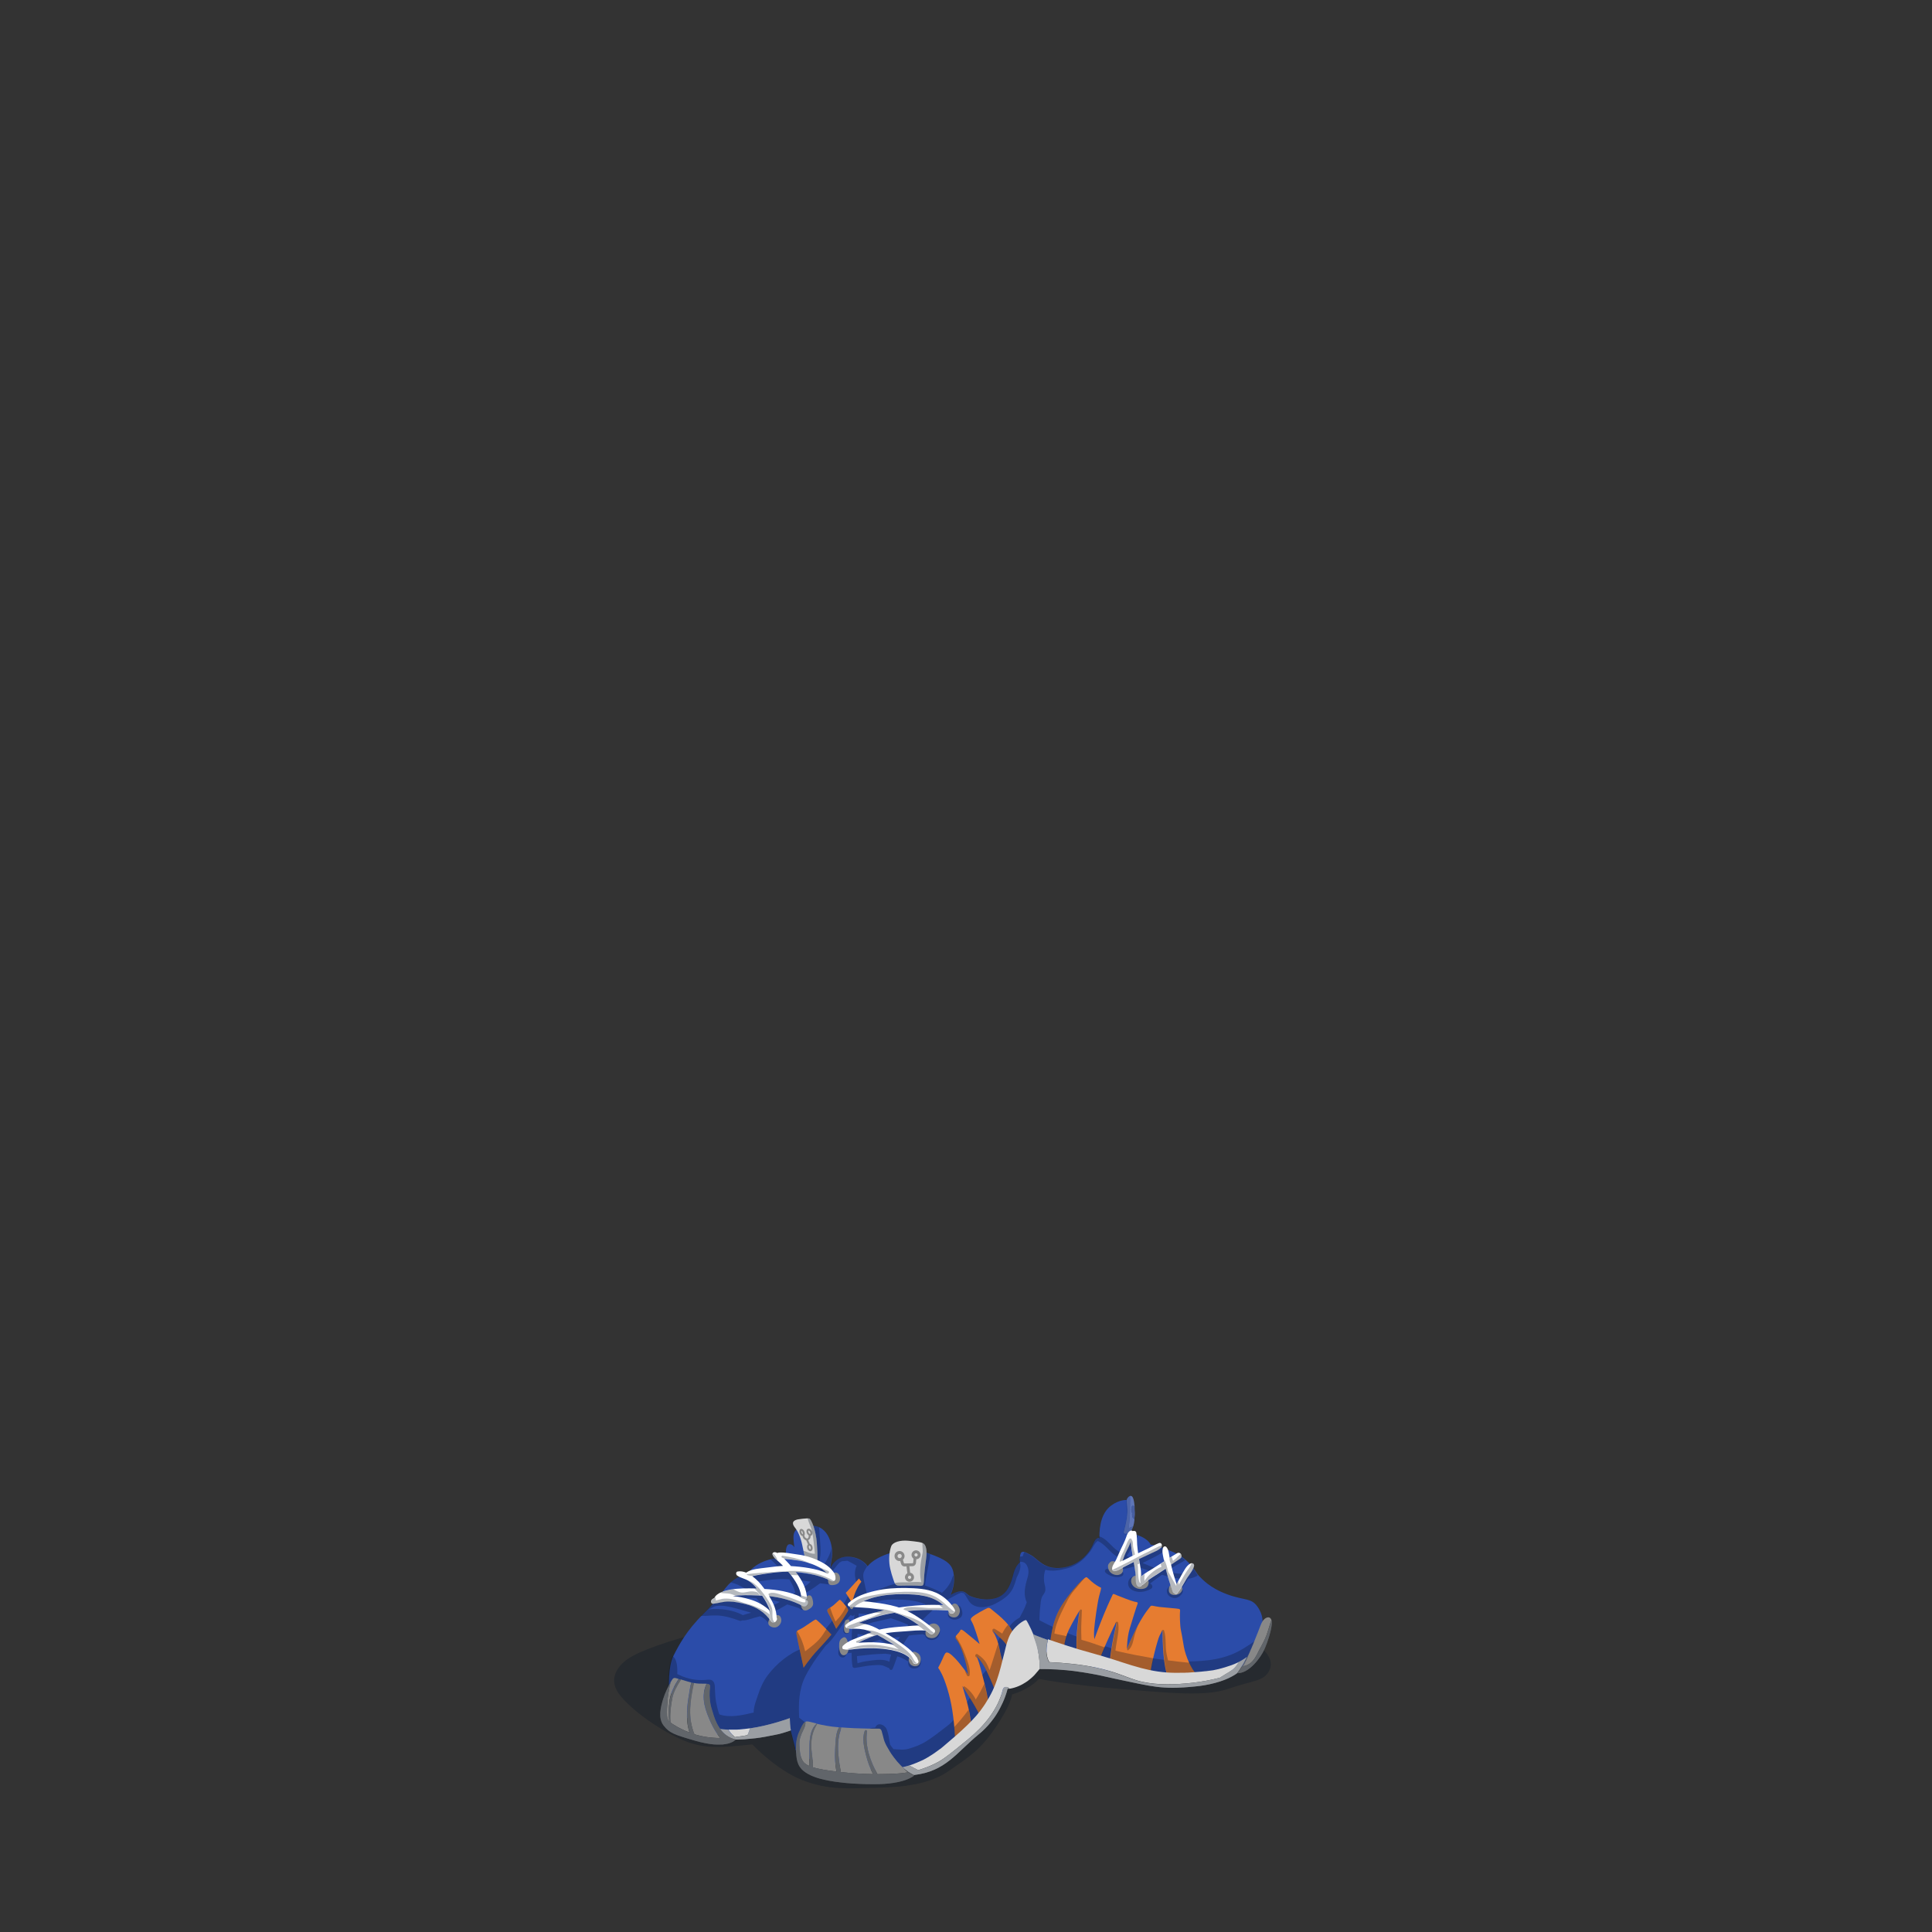 <?xml version="1.0" encoding="utf-8"?>
<!-- Generator: Adobe Illustrator 21.0.2, SVG Export Plug-In . SVG Version: 6.00 Build 0)  -->
<svg version="1.1" id="_x32_0_x5F_Footwear_x5F_Athletic_x5F_Shoes_x5F_Main_Asset"
	 xmlns="http://www.w3.org/2000/svg" xmlns:xlink="http://www.w3.org/1999/xlink" x="0px" y="0px" viewBox="0 0 2000 2000"
	 enable-background="new 0 0 2000 2000" xml:space="preserve">
<rect x="0" y="0" width="2000" height="2000" fill="#333333" stroke="none"/>
<g>
	<path opacity="0.3" fill="#091426" enable-background="new    " d="M722,1690.6c-45.5,12.9-66.6,21.5-75.8,29.6
		c-9.3,8.1-15.9,20.6-4,35.2s36.7,33,60.7,44.2s40.6,9.9,75.9,6.2c0,0,25.3,26.8,52.1,37.1s46.4,8.5,76.2,7.8
		c29.9-0.7,55.9-3.8,76.1-18.1c20.2-14.3,31.1-20.3,47.7-44.8c16.6-24.4,16.7-33.7,16.7-33.7s17.6-4.7,27.7-16.1
		c0,0,33.5,6.4,85.2,10.5s87.8,8,111.5-0.4s36.7-7.2,42.2-19.2c5.5-11.9-7.5-22.8-10.7-24.5S722,1690.6,722,1690.6z"/>
	<path fill="#2B4CA9" d="M1306.7,1680.9c0.1-0.4,1.8-8.1-4.9-17.6c-6.6-9.5-13.1-6.1-31.5-12.9s-25.9-15.9-29.2-19.1
		c-3.3-3.2-8.7-16.6-26.1-24.4s-23.8-7.8-23.8-7.8s-2.7-7.8-19.1-11.5l-1.8-1.9c0,0,3.3-4.1,4-11.8c0.7-7.8,0.4-19.3-1.6-23.5
		s-5.8-0.4-6.4,2.4c0,0-7.5-0.7-16.2,5.9c-8.8,6.6-12.3,18.7-12,34c0,0-3-2.9-6.4,5.5c-3.3,8.3-13.4,22.3-32.1,24.7
		c-18.7,2.4-25.3-9.1-32.1-12.9c-6.7-3.8-10.5-5.8-11.5,0.3c-1,6.1,0,6.9,0,6.9s-4.6,3.2-6.8,11.7c-2.2,8.5-5.5,21.3-17.6,25.3
		c-12,3.9-24.7-0.7-28.2-2.4s-5.2-8.8-19.6-0.6c0,0,4.9-8.8,3.7-19.9c-1.2-11.2-5.1-16-28.2-23.9c-23.1-8-52.4,2.8-61.2,14
		c0,0-4.1-7.1-14.8-9.3c-10.7-2.2-19,1.5-23.5,10.9c0,0-0.4-0.4,1.3-10.2c1.8-9.7-2.1-34.8-22.3-33.2c-20.2,1.6-18,8.1-16.5,22.2
		c0,0-1.6-3.4-5-3.2c-3.4,0.1-4,6.4-3.7,9.7l-8.6,4.7c0,0-21.1,1-31.9,17.1c0,0-7.8,0.4-16,7.4s-11.7,16.4-29.1,33.4
		c-17.4,17-25.3,32.3-30.9,43.3s-4.6,33.5-4.6,33.5s16.9,50.3,61.4,48.5s64.6-4.9,64.6-4.9l6.9,26.7c0,0,91.1,22.2,116.5,11.8
		c25.5-10.3,60.3-19.8,78.4-51c18.1-31.2,56.7-71.1,56.7-71.1s48.8,20.4,100,26.9s66.9,6,88-1.8c21.2-7.8,35.2-10.9,37.7-25.9
		S1306.7,1680.9,1306.7,1680.9z"/>
	<g opacity="0.3">
		<path fill="none" d="M741.1,1662.6c-2.9,0.5-5.2,2.4-7.7,3.6c3.6-0.6,7.4-0.6,10.8-0.5c8.4,0.4,17.1,2.3,24.6,6.2
			c0,0,0.1,0,0.1,0.1c2.8-0.9,5.7-1.7,8.5-2.5c-5-1.4-9.9-3-15-4.3C755.7,1663.4,748.2,1661.3,741.1,1662.6z"/>
		<path fill="none" d="M944.7,1675.2c1.1-1.3,2.2-2.5,3.2-3.7c-3.2,0.2-6.5,0.5-9.7,0.9C940.4,1673.3,942.5,1674.3,944.7,1675.2z"/>
		<path fill="none" d="M910.4,1703.6c3.6,0.2,7.2,0.6,10.8,1.1c-0.3-0.3-0.6-0.5-0.8-0.7c-3-2.3-6-4.6-9.3-6.5
			c-4,0.9-7.9,2.1-11.8,3.6c-1.1,0.4-2.1,0.9-3.2,1.4C901.1,1702.8,906,1703.4,910.4,1703.6z"/>
		<path fill="none" d="M927.3,1701.9c1.3-2.5,2.8-5,4.4-7.4c-4,0.4-7.9,0.9-11.9,1.4C922.3,1697.8,924.8,1699.8,927.3,1701.9z"/>
		<path fill="none" d="M908.1,1712.4c-7.1,0.3-14.1,1.4-21.1,2.1c0.1,2.5,0.3,4.9,0.6,7.4c0.6-0.2,1.3-0.4,2-0.6
			c4.1-1.2,8.4-1.8,12.6-2.3c5.6-0.7,13-1.5,18.4,1.3c0.2-2.5,0.9-4.9,1.7-7.3c-2-0.4-4.1-0.7-6.1-0.9
			C913.5,1712.1,910.8,1712.3,908.1,1712.4z"/>
		<path fill="none" d="M921.5,1675.4c-5.9,1.3-11.8,2.7-17.7,4c-5.1,1.2-10.5,3.7-15.7,4.1c-0.1,0.7-0.1,1.4-0.2,2.1c0,0,0,0,0,0.1
			c7.5,0.4,16,2,22.9,4.9c0.5,0.2,1,0.4,1.4,0.7c2.6-0.5,5.1-1,7.7-1.3c5.4-0.7,10.9-1.3,16.3-1.9c0.9-1.2,1.8-2.3,2.7-3.5
			c0.3-0.9,0.7-1.8,1.2-2.7c-5.8-2.5-11.7-4.8-17.8-6.7C922,1675.3,921.8,1675.3,921.5,1675.4z"/>
		<path fill="none" d="M798.8,1662.5c0.8-0.4,1.6-0.7,2.4-1.1c2-1,4-2,6-3.1c-4.1-1.1-8.2-2-12.4-2.8
			C796.4,1657.8,797.7,1660.1,798.8,1662.5z"/>
		<path fill="none" d="M924.1,1655.9c-7.1,0.1-13.8,1-20.5,3.2c-4.3,1.4-8.7,2.5-13.2,1.9c0,0.1,0,0.2-0.1,0.3
			c-0.1,0.3-0.2,0.6-0.3,0.9c4.2-0.4,9,0.6,12.9,1.1c6.5,0.7,13,1.7,19.3,3.5c0.2,0.1,0.4,0.1,0.5,0.2c10.9-2.3,22-3.6,33.1-3.7
			c0.8-0.8,1.5-1.5,2.3-2.3C947.5,1656.5,935.5,1655.8,924.1,1655.9z"/>
		<path fill="none" d="M828.9,1645.1c1.1-0.8,2.3-1.5,3.4-2.3c1.1-0.7,2.2-1.4,3.2-2.1c1.2-1.1,2.4-2.2,3.6-3.4
			c-5.1-0.7-10.3-1.4-15.4-1.8C825.4,1638.6,827,1641.9,828.9,1645.1z"/>
		<path fill="none" d="M812,1634.7c-8-0.3-16,0.8-23.9,2c-3.4,0.5-7,0.8-10.6,1.5c4.1,2.7,7.9,5.9,11.2,9.5c2.9,0.3,5.8,0.7,8.6,1.2
			c6.4,1.1,12.7,2.5,19,4.2c2.3-1.4,4.6-2.8,6.8-4.3c-1.2-4.8-3.4-9.4-6.2-13.8C815.3,1634.8,813.7,1634.7,812,1634.7z"/>
		<path fill="none" d="M903.4,1671.3c-0.2,0-0.3,0-0.5-0.1c-4.6-0.5-9.4-0.4-14-1.1c-0.1,1.7-0.2,3.4-0.3,5.1c0,0.1,0,0.2,0,0.3
			c3.9-2.2,9-3,13.1-4C902.3,1671.6,902.8,1671.4,903.4,1671.3z"/>
		<path fill="none" d="M887.8,1691.4c-0.2,3.1-0.6,6.2-0.7,9.1c4.7-2.7,9.6-4.9,14.7-6.5C897.2,1692.8,892.4,1692.3,887.8,1691.4z"
			/>
		<path fill="#D7D7D7" d="M1169.8,1556.7c0,3.3,0,6.5-0.1,9.8c-0.2,5.2-0.7,10.4-1.3,15.5c1.5-0.8,3.1-1.4,4.7-1.8
			c0.5-1.7,1-3.8,1.2-6.2c0-0.5,0.1-1.1,0.1-1.6c-0.6-0.1-1.1-0.4-1.5-0.9c-1.1-1.2-1.1-3.2-0.9-5.2c-0.8-0.7-0.9-2.5-0.9-3.6
			c0-1.5,0.2-4,1.8-4s1.8,2.5,1.8,4c0,1-0.1,2.4-0.6,3.2c-0.2,1.6-0.3,3.5,0.4,4.2c0,0,0.1,0.1,0.2,0.1c0.3-7.3-0.1-16.2-1.9-19.8
			c-0.9-1.7-2-2.1-3.1-1.7C1170.1,1551.3,1169.8,1554,1169.8,1556.7z"/>
		<path fill="#888888" d="M1174.1,1565.9c0.5-0.9,0.6-2.3,0.6-3.2c0-1.5-0.2-4-1.8-4s-1.8,2.5-1.8,4c0,1.2,0.1,2.9,0.9,3.6
			c-0.2,1.9-0.1,3.9,0.9,5.2c0.4,0.5,0.9,0.8,1.5,0.9c0-0.7,0.1-1.4,0.1-2.1c-0.1,0-0.1-0.1-0.2-0.1
			C1173.8,1569.4,1173.9,1567.5,1174.1,1565.9z"/>
		<path opacity="0.3" fill="#091426" enable-background="new    " d="M1166.2,1564.5c0.4,7.4-1.3,13.9-3.3,20.9
			c-0.2,0.5-0.1,1,0,1.4c0,0.8,0.5,1.5,1.3,1.8c2,0.7,4.1-0.6,5.9-1.5c0.4-0.2,0.7-0.4,1.1-0.5l-0.7-0.8c-5.4,3.1-7.3,2-6.8-0.3
			s2.6-8.9,3.4-17.1s-0.6-11.6-0.5-15.6c0,0-0.3,0-0.9,0C1165.3,1556.7,1166,1560.8,1166.2,1564.5z"/>
		<path fill="#D7D7D7" d="M1166.9,1568.4c-0.8,8.2-2.9,14.8-3.4,17.1s1.5,3.4,6.8,0.3c0,0,1.6-1.9,2.8-5.6c-1.6,0.4-3.2,1-4.7,1.8
			c0.6-5.2,1.1-10.4,1.3-15.5c0.1-3.3,0-6.5,0.1-9.8c0-2.7,0.3-5.3-0.1-7.9c-1.5,0.5-2.9,2.5-3.3,4.1
			C1166.3,1556.8,1167.7,1560.2,1166.9,1568.4z"/>
		<path opacity="0.3" fill="#091426" enable-background="new    " d="M1166.9,1568.4c-0.8,8.2-2.9,14.8-3.4,17.1s1.5,3.4,6.8,0.3
			c0,0,1.6-1.9,2.8-5.6c-1.6,0.4-3.2,1-4.7,1.8c0.6-5.2,1.1-10.4,1.3-15.5c0.1-3.3,0-6.5,0.1-9.8c0-2.7,0.3-5.3-0.1-7.9
			c-1.5,0.5-2.9,2.5-3.3,4.1C1166.3,1556.8,1167.7,1560.2,1166.9,1568.4z"/>
		<path fill="#091426" d="M966.6,1688.2c-0.1,0-0.1,0.1,0,0.2C966.5,1688.2,966.6,1688.2,966.6,1688.2z"/>
		<path fill="#091426" d="M987.9,1667.5C987.9,1667.3,987.9,1667.4,987.9,1667.5L987.9,1667.5z"/>
		<path fill="#091426" d="M1250.2,1728.9c0.7-0.1,1.4-0.2,2.1-0.3c-0.6,0-1.2,0-1.9,0C1250.4,1728.8,1250.3,1728.9,1250.2,1728.9z"
			/>
		<path fill="#091426" d="M790.4,1764.2L790.4,1764.2L790.4,1764.2L790.4,1764.2z"/>
		<path fill="#091426" d="M1153.7,1626.4c-2.5-0.4-4.7-1.4-7-2.2c-0.7-0.3-1.7,0-2.2,0.6c-0.2,0.2-0.3,0.4-0.5,0.7
			c0,0.1-0.1,0.2-0.1,0.3c-0.3,0.7,0.1,1.7,0.6,2.2c3.8,3.7,12.4,6.3,17.2,3.4c1.8-1.1,1.7-4.3-0.6-4.8
			C1158.6,1626.1,1156.2,1626.7,1153.7,1626.4z"/>
		<path fill="#091426" d="M1304.5,1698.6c-0.8-1.2-2.4-1.9-3.9-0.9c-8.4,5.8-17,11.7-26.6,15.4c-9.9,3.8-20.4,5.6-30.9,6.3
			c-7.2,0.5-14.5,0.6-21.8,0.5c-10-0.9-20-2-29.9-3.5c-8.8-1.3-17.5-3.2-26-5.7c-4.3-1.3-8.8-2.8-13.3-3.9
			c-25.9-8.5-52.2-16.6-76.1-29.6c0.1-4.8,0.3-9.6,0.9-14.3c0.3-3.1,0.5-6.5,1.6-9.4c0.8-2,2.3-3.4,3.1-5.3
			c1.6-3.7-0.5-7.7-0.8-11.5c-0.3-4.4,0-7.9,1.3-11.7c7,2,15.7,0.4,22.5-1.4c6.7-1.8,12.7-5.5,17.7-10.4c2.4-2.3,4.5-4.8,6.5-7.4
			c2.1-2.7,4.4-8.8,7.6-10.6c7.9,3.5,12.7,12,20.2,16.4c1.5,0.9,3.1,1.8,4.7,2.6c-0.4,1-0.7,2.1-1.1,3.1s1.1,1.5,1.6,0.7
			c0.6-0.9,1.2-1.8,1.7-2.6c1.4,0.7,2.7,1.3,4.1,2c-3.2,0.8-6.8,1-9.2,3.4c-0.7,0.7-0.6,2,0.3,2.5c3.4,1.8,7.3,0.4,10.9-0.5
			c2.1-0.5,4.2-1.1,6.2-1.8c2.7,1.1,5.3,2.1,7.9,3c3.4,1.2,6.7,2.4,10.1,3.5c-1.6,1.2-3.3,2.4-4.9,3.7c-2.8,2.2-5.7,4.2-5.7,8
			c0,0.7,0.5,1.5,1.2,1.6c0.6,0.1,1.1,0.2,1.6,0.2c-2.4,1-4.8,1.4-7.8,0.8c-1.2-0.3-3.4-0.6-4.2-1.6c-1.3-1.6-0.3-3.6,0.6-5
			c1-1.4-0.7-3.6-2.3-3c-5.4,2-6,10.2-1.2,13.2c6.4,4.1,14.1,2.8,20.3-0.6c2.7-1.4,1.4-4.9-1-5.5c1.3-0.8,2.5-1.8,3.8-2.8
			c2.8-2.1,5.7-4.2,8.6-6.3c3.2,0.9,6.5,1.8,9.8,2.5c3.8,0.8,7.6,1.5,11.4,1.7c-1.9,3-4.1,6-4.2,9.6l0,0c-1,0.5-1.6,1.9-1.5,3
			l-0.1,0.1c-0.3,0.2-0.6,0.6-1,0.8c-0.8,0.5-1.4,0.5-2.3,0.3c-2.5-0.7-1.2-2.2-1.3-4c0-1.2-1.2-2.3-2.5-1.9c-2.5,0.8-3.6,3.8-3,6.2
			c0.6,2.9,3.2,4.8,5.9,5.5c2.9,0.8,5.4-0.1,7.6-2c1.9-1.6,4.1-4.5,2.2-6.9c-0.3-0.3-0.5-0.6-0.9-0.8c2.5-2.7,4.3-5.9,6.4-8.9
			c0.3-0.4,0.5-0.7,0.8-1.1c3-0.4,5.9-1.2,8.8-2.8c0.4-0.2,0.8-0.6,1-0.9c-1.6-2-3.8-5.9-7.4-10.1c-1.8,2.8-3.5,5.6-5.2,8.4
			c-6.5,0.7-13.6-0.6-19.6-2c2.7-1.8,5.4-3.7,8.1-5.4c3.6-2.3,7.6-4.1,11.2-6.5c-2-1.7-4.3-3.4-6.9-5c-2.7,1.6-5.6,3-8.2,4.7
			c-4,2.6-7.9,5.2-11.8,8c-0.7,0.5-1.3,1-2,1.4c-5.2-1.8-10.2-3.9-15.3-6.1c2.6-1.2,5.1-2.5,7.6-3.8c5.8-2.8,12-6,16.9-10.1
			c-3-1.2-5.6-2.1-7.7-2.8c-4.2,3.1-8.5,5.8-13.1,8.2c-3.4,1.5-7.5,2.9-10.7,5c-0.2,0.1-0.3,0.1-0.5,0.2c-3-1.3-6-2.6-9-4
			c1.5-2.2,2.9-4.4,4.2-6.8c2.6-4.7,5.1-9.5,7.6-14.2c-1.7-0.6-3.6-1.2-5.8-1.8c-2.4,4.6-4.7,9.3-6.8,14.1c-1,2.3-1.9,4.6-2.7,6.9
			c-3.6-1.9-7.1-4.1-10-6.9c-4.9-4.6-8.9-9.9-15.1-11.6c0,0.8,0,1.6,0,2.4c0,0-3-2.9-6.4,5.5c-3.3,8.3-13.4,22.3-32.1,24.7
			c-18.7,2.4-25.3-9.1-32.1-12.9c-2.8-1.6-5.1-2.8-6.8-3.3c-0.6,1.4-1.3,2.9-1.7,4.4c-1.1-0.1-2.1,0-3.1,0.3
			c-0.7,5.1,0.2,5.8,0.2,5.8s-4.6,3.2-6.8,11.7c-2.2,8.5-5.5,21.3-17.6,25.3c-12,3.9-24.7-0.7-28.2-2.4c-3.5-1.6-5.2-8.8-19.6-0.6
			c0,0,4.9-8.8,3.7-19.9c0-0.2,0-0.4-0.1-0.6c-1,1.2-1.3,2.6-1.9,4.2c-0.9,2.5-2.2,4.8-3.7,6.9c-1.8,2.7-4.1,5-6.6,7.1
			c-0.3-0.4-0.7-0.8-1.2-1c-5.3-2.5-10.7-4.8-16.2-6.7c1-8.1,2.6-16.1,4.2-24.1c0.4-2,1.2-5.3,1.1-8.3c-1.3-0.5-2.6-0.9-4-1.4
			c-1.1-0.4-2.3-0.7-3.5-1c-0.1,5.7-1.9,11.3-3,16.8c-1,5.3-1.8,10.6-2.5,15.9c-6-1.3-12.1-1.8-18.4-0.7c-7.6,1.2-14.7,4.1-21.7,7.2
			c-3.6,1.5-8.1,2.9-12.1,4.9c-0.7-2.8-1.3-5.5-2-8.3c0-0.1,0-0.2,0-0.3c-0.7-3.4-1.9-7.3-2-10.8c-0.1-3.7,2.2-6.7,4-9.8
			c-0.5-0.9-4.7-7.1-14.7-9.2c-10.7-2.2-19,1.5-23.5,10.9c0,0-0.4-0.4,1.3-10.2c0.5-2.5,0.5-6,0.1-9.8c-2.2,8.4-7.1,16.2-12.6,23
			c-1.2,1.5-2.4,2.9-3.7,4.4c-4.7-0.6-9.3-1.1-14-1.7c-4.2-0.5-8.5-1.1-12.7-1.5c-0.3-0.4-0.5-0.7-0.8-1.1
			c-3.8-4.9-8.1-9.3-12.9-13.1c-0.9,0.1-3.3,0.3-6.5,1.1c4.1,3.7,8.5,8,12.5,12.7c-1.2,0-2.3,0-3.5,0c-7.8,0.2-15.5,1.4-23.2,2.6
			c-5.6,0.9-11,1.4-15.9,3.9c-0.8-0.4-1.7-0.7-2.5-1c-2.5,1.1-5.4,2.8-8.3,5.3c-0.1,0.1-0.2,0.2-0.4,0.3c2.7,0.7,5.4,1.6,7.9,2.7
			c0.5,0.4,1.2,0.7,1.8,0.9c3.2,1.6,6.2,3.4,9.1,5.6c-1.3,0-2.6,0-3.9,0.1c-4,0.2-8,0.7-12,1.3c-3.3,0.5-6.6,0.7-9.1,3.1
			c-0.9,0.9-0.8,2.8,0.4,3.5c5,2.5,12.4-0.5,17.8-0.9c4.9-0.4,9.8-0.3,14.7,0.1c1.9,2,3.7,4.1,5.2,6.3c1,1.6,1.8,3.2,2.5,4.8
			c-0.3,0.1-0.5,0.2-0.8,0.3c-8.2-3.7-17.9-4.8-26.5-6.8c-7.3-1.7-14.7-3.7-22.3-2.8c-3.4,4.2-7.8,9.1-13.7,14.9
			c-0.6,0.6-1.1,1.1-1.7,1.7c5.5,0.1,11.2-0.7,16.8-0.5c8.1,0.4,15.5,2.7,23.1,5.5c1,0.4,1.9,0.1,2.6-0.4c4.1,0.4,8.3-1.4,12.1-2.5
			c2.2-0.6,4.3-1.2,6.5-1.8c2.8,1.2,5.3,2.9,7.3,5.3c0.2,0.4,0.4,0.7,0.8,1.1c0.2,0.2,0.3,0.3,0.5,0.5c2.9,3.1,8.5-0.8,6.4-4.5
			c0.1-0.5,0.1-1.1-0.1-1.7c-0.4-1.8-0.9-3.5-1.5-5.2c5.1-2.1,9.9-4.8,14.7-7.7c2.4,0.7,4.7,1.4,7.1,2.1c1.7,0.5,3.5,1.2,5.3,1.8
			c1,1.4,2.7,2.1,4.8,1.5c1.2-0.3,2.4-1.4,2.6-2.6c1-6-6.3-6.9-11.1-8.1c0.7-0.5,1.5-0.9,2.2-1.4c7.8-4.8,15.8-9.6,23.2-15.2
			c3,0.4,6,0.8,8.9,1.2c5.1,0.6,5-7.4,0-8c-0.3,0-0.7-0.1-1-0.1c2.2-2.4,4.1-4.9,6.2-7.5c1.8-2.3,3.7-4.5,5.6-6.7
			c0.1-0.1,0.2-0.2,0.3-0.3c0.9-0.5,1.7-0.9,2.6-1.4c1.7-0.3,3.4-0.1,5.2-0.5c0.1,0,0.1,0,0.2-0.1c1.2,0.5,2.3,1.1,3.4,1.7
			c2.2,1.1,4.3,2.3,6.4,3.6c-2.1,4.6-2.2,9-1.1,14c0.5,2.4,1.1,4.8,1.7,7.2c-2.2,2.1-3.6,4.5-4.5,7.1c-1.6-0.6-3.5-0.3-4.5,1.8
			c-4,8.6-9.3,16.4-15,24.1c-2.9,4-5.9,7.9-9.1,11.8c-2.6,3.2-5.4,5.7-5.9,9.9c0,0.2,0,0.3,0,0.5c-0.7,0-1.3,0.3-1.8,1
			c-2.8,3.9-7,6.7-11.2,9.3c-0.7-1.2-2.1-2-3.8-1.5c-14.1,4.7-28.1,16.4-36.9,28.2c-4.6,6.2-7.8,13.3-10.1,20.6
			c-1.7,5.1-4.5,11.9-4.4,17.9c-11.2,2.7-24.8,5.8-35.6,1.9c-1.5-4.2-2.5-8.6-3.3-12.7c-0.8-4.4-1-8.8-1.2-13.2
			c-0.1-2.7,0.1-6.1-1.9-8.3c-1.8-2.1-4.1-1.8-6.6-1.6c-4,0.4-8,0.4-12-0.1c-4.2-0.5-8.4-1.6-12.3-3.1c-2.2-0.8-4.1-1.9-6.2-2.7
			c0.3-7.3-0.3-15.8-4.9-18.6c-5,10-4.7,29.3-4.5,32.8c1.4,0.5,3,0.3,4.1-0.6c2.1,0.4,4.3-0.9,4.6-3.8c0-0.5,0.1-1,0.1-1.6
			c3.5,2,7.9,3.1,11.4,3.9c3.7,0.9,7.5,1.4,11.2,1.6c1.7,0.1,3.4,0.1,5.2,0c0.5,0,1.1-0.1,1.8-0.2c-1.5,0.8-2.6,2.3-2,4.4
			c2.3,8.3,4.4,16.6,7.6,24.3c0,0.5,0.1,1.1,0.4,1.6c0.3,0.5,0.6,1,1,1.5c0.8,1.8,1.7,3.5,2.7,5.2c-1.1,1.5-1.1,3.6,1.1,4.5
			c0.9,0.4,1.8,0.7,2.7,1c0.4,0.5,0.8,1,1.2,1.5c1.8,2.1,4.2,1.5,5.5-0.2c5.9,0.6,12,0,18-0.2c10.2-0.3,19.5-1.3,29.3-4
			c4.7-1.3,9.5-2.6,14.4-2.7c0.4,0,0.7,0,1.1,0c-0.5,2.7-0.2,5.5,0.4,8.3c2.9-0.4,4.4-0.6,4.4-0.6l5,19.3c1.7-0.1,3.3-1.1,3.6-2.8
			c0.4-2.7,0.5-5.3,0.3-8c1.7-0.6,2.9-2.3,3.8-3.7c1.4-2,2.5-4.3,2.9-6.7c0.1-0.8,0-1.4-0.4-2c0-0.1,0.1-0.1,0.1-0.2
			c0.8-1.4,0.7-3.7-0.6-4.7c-1.8-1.4-3.5-2.8-5.3-4.2c-0.8-14.4-0.3-29,6.1-42.2c3.4-6.9,7.6-13.5,12-19.8c2.9-4.2,6.2-8.2,9.3-12.5
			c7.2-6,12.6-15.2,17.9-22.5c2.4-3.4,5.4-6.3,8.2-9.4c0.7,1.2,2.6,1.5,3.6,0c0.1-0.1,0.1-0.2,0.2-0.3c-0.1,0.9-0.2,1.8-0.3,2.8
			c-0.2,1.4-0.4,2.9-0.6,4.4c-0.5,0.8-0.6,1.8-0.3,2.7l0,0c-2.4,6.2-1.4,14.1-1.6,20.5c0,0.3,0,0.6,0,0.9c-2.5,0.4-4.9,1-7.1,2
			l-0.1-0.1c-1.2-1.5-3.9-1.4-5.2,0c-0.8,0.9-1.1,1.8-1,2.8c-0.8,1.4-0.7,3.5-0.4,4.9c0.6,2.1,2.5,3.8,4.8,3.5
			c2.1-0.3,3.2-2.3,3.7-4.3c1.7-0.1,3.4-0.3,5.1-0.6c0,4.7,0.1,9.3,0.9,14c0.2,1,0.8,1.5,1.5,1.6c0.3,0.1,0.6,0.2,0.9,0.1
			c6.1-0.8,12-2.3,18.2-2.7c3.4-0.2,6.9-0.6,10.3,0.1c2.5,0.6,4.6,2.1,7,2.8c0.1,0.3,0.3,0.7,0.4,1c0.6,1.2,2.5,1.2,3.1,0
			c2-4.3,3.3-8.8,5-13.2c3.8,1.2,7.5,2.9,11,5.2c0.2,0.1,0.4,0.2,0.5,0.3c0,0.1-0.1,0.2-0.1,0.3c-0.8,3.4,1.6,6.7,5.2,6.8
			c3.2,0.1,6-0.8,7.3-3.9c2.1-4.8-1.7-15.6-8.4-11.7c-0.5,0.3-0.9,0.7-1.2,1.1c-3.4-2.2-7.1-3.9-11-5.2c2.6-5,5.4-9.9,8.8-14.4
			c2-0.2,4.1-0.5,6.1-0.7c1.6-0.2,3.2-0.3,4.8-0.4c0.4,0,2.5-0.1,3.6-0.3c0.1,0.1,0.3,0.2,0.4,0.3c0.2,0.1,0.3,0.2,0.5,0.3
			c0.3,0.2,0.8,0.3,1.2,0.4c0,0.1,0,0.3,0.1,0.4c1.9,6.1,10.8,5.9,13.8,0.9c1.4-2.2,2-5.6,1.3-8.1c-0.9-3-4.5-4.9-7.5-4
			s-3.5,4.9-0.9,6.6c0.3,0.2,0.5,0.3,0.8,0.5c0,0.4-0.1,0.7-0.1,0.9c-0.1,0.1-0.2,0.2-0.3,0.2c-0.2,0.1-0.5,0.2-0.7,0.3
			c-0.2,0.1-0.6,0.1-0.9,0.1c-0.1,0-0.2-0.1-0.4-0.3c-0.5-0.5-1.1-0.7-1.7-0.8c0-0.8-0.2-1.5-0.8-2.2c-0.4-0.4-0.9-0.7-1.4-0.9
			c0.7-1.6,0.4-3.6-1.7-4.7c-1.5-0.8-3-1.5-4.5-2.3c5.2-5.5,10.7-10.7,16.3-15.4c0.1,0,0.1-0.1,0.1-0.2c1.3-1,2.6-1.9,3.9-2.8
			c4.1-2.8,8.3-5.3,12.6-7.6c2.9-1.5,6.1-3.4,9.5-4.6c1,0.2,2,0.4,3,0.7c0.4,0.7,0.9,1.4,1.3,2.1c2.2,3.2,3.7,7.2,7,9.4
			c7,4.7,16.8,2.9,23.8-0.7c6.7-3.4,14.3-8.2,17.9-15.1c1.9-3.7,3.2-7.8,4.3-11.9c2.4-4.6,5-10.5,3.5-15.5c0-0.1,0.1-0.3,0.1-0.4
			c0.1-0.2,0.1-0.4,0.1-0.6c2.6,0.1,5,0.5,6.7,3.4c3.1,5.4,1.8,10.4,0.1,16c-2.2,7.5-3.4,15.5,0,22.6c-1,3-2.2,5.8-3.6,8.7
			c-1.2,2.4-2.6,4.7-3.7,7.1c-6.1,3.2-10.6,8.1-13.5,14.3c-0.5,0.5-1,1-1.5,1.5c-0.6,0.6-1.2,1.2-1.8,1.9c-1-0.2-2.2,0.2-2.9,1.4
			c-2.6,3.9-3.9,8-4.2,12.7l0,0c0,0.1,0,0.2,0,0.2l0,0c0,0.3-0.1,0.5-0.1,0.8c-0.1,0.7,0.1,1.2,0.4,1.7c0,0.7,0,1.4,0,2
			c0,0.7,0.3,1.3,0.7,1.8c0,1.1,0,2.2,0.1,3.3c0,0.3,0.1,0.5,0.2,0.8c-1.6,4-3.3,8-4.9,12c-0.8-1.1-2.2-1.7-3.5-1.1
			c-1.2-0.3-2.5,0-3.5,1.2c-0.1,0.1-0.1,0.2-0.2,0.3c-0.2,0.1-0.4,0.3-0.6,0.5c-2.2,2.5-4,5.1-5.6,8c-0.8,1.4-0.2,2.9,0.8,3.8
			c-0.2,0.4-0.3,0.8-0.5,1.2c-0.4,1.1,0,2.2,0.9,2.9c-0.1,0.7-0.3,1.3-0.4,2c-0.1,0.9,0.1,1.7,0.6,2.4c-1.7,2.4-3.5,4.8-5.2,7.3
			c-0.6-1.4-2.1-2.3-3.6-1.8c-0.9-0.3-2-0.1-2.7,0.9c-1.5,2.3-2.8,4.6-4.2,6.9c-1.1,1.6-2.2,3.2-3.2,4.9c-0.1,0.2-0.2,0.3-0.2,0.5
			c-0.5,0.2-1,0.6-1.5,1.1c-1.3,1.7-3.8,2.3-4.6,4.4c0,0.1-0.1,0.2-0.1,0.4c-0.5,0.2-0.9,0.5-1.2,1.1c-0.8,1.6-1.6,3.1-2.5,4.7
			c-2.8,3.7-7.2,6.7-10.7,9.4c-5.7,4.5-11.5,8.8-17.6,12.7c-5.7,3.6-11.9,5.9-18.5,7.8c-5.3,1.5-10.3,0.5-15.4,0.3
			c-1.1-1.6-2.4-3-3.4-4.6c-0.1-0.5-0.3-1.1-0.4-1.6c-0.8-4.8-1.3-9.6-3.1-14.1c-2-5.1-9.4-8.1-11.9-2.2c-0.2,0.2-0.4,0.3-0.6,0.5
			c0.6-0.4-1.3-0.1-1.9-0.1c-1.3,0.1-2.5,0.6-3.7,1.1c-3,1.2-1.8,5.2,1.3,4.7c3-0.4,4.7,0.2,7.4-0.7c2-0.7,1.7-1.3,2.9,1.8
			c0.6,1.5,1.1,3.1,1.5,4.8c0.7,2.9,1.2,5.6,2.7,8.2c0.8,4.2,2.1,8.5,5,11.3c-0.6,0.3-1.2,0.6-1.8,0.9c-2.5,1.3-1.3,5.1,1.4,5.1
			c0.8,0,1.6,0,2.5,0c0.6,0.8,1.5,1.2,2.8,0.8c0.4-0.2,0.9-0.3,1.3-0.5c1.5,0.1,3.1,3.5,3.9,4.2c0.7,0.7,1.6,1.1,2.6,1.5
			c3-0.4,5.6-1.1,7.8-2c1.6-0.6,3.2-1.3,4.9-1.9c6.6-3.9,13.5-7.5,20.3-11.1c5.5-3,25.3-13.2,27.8-22.7c1.1-0.9,2.3-1.8,3.4-2.7
			c0.8,0.4,1.7,0.4,2.7-0.2c3.2-2,5.6-4.4,7.7-7.6c0.8-1.2,0.4-2.6-0.5-3.5c4.6-4.2,9-8.6,12.9-13.4c1.7-2.1,3.8-4.3,4.7-6.9
			c0.4-1.1,0.5-2.2,0.5-3.3c5-10,9.9-20.1,14-30.6c3.8-9.7,8-20.3,9.1-30.8c3.8-4.2,8.9-7.7,12.7-11.4c0.1-0.1,0.2-0.2,0.3-0.4
			c1.2,3.1,2.1,6.5,4.6,8.9c3.2,3.2,8.2,5.2,12.3,7.1c4.1,2,8.4,3.5,12.8,4.5c0.3,0.3,0.7,0.5,1.2,0.6c7.2,1.2,14.4,2.6,21.5,4.2
			c0.1,0.1,0.2,0.1,0.4,0.2c3.6,1.5,7.2,2.8,10.9,3.7c3.4,0.8,7.7,0.8,10.9,2.4c0.2,0.4,0.5,0.7,0.9,1c0.6,0.4,1,0.6,1.6,0.8
			c1,1.3,2.5,1.6,3.8,1c0.4,0.3,1,0.4,1.5,0.4c0.3,0.5,0.8,0.9,1.5,1.2c18.5,6.5,37.3,12.5,56.9,14.9c9.8,1.2,19.7,1.4,29.5,0.3
			c0.6-0.1,1.3-0.1,2-0.2c0.6,0.2,1.2,0.4,1.7,0.6c6.1,1.5,13.2,0,19.2-1.1c6.8-1.2,13.5-3.2,19.8-5.9c7.3-3.2,16.4-8.2,22.6-14.8
			c0.3-0.1,0.7-0.3,1-0.4c1.5-0.6,2-2,2-3.2c0.8-1.2,1.6-2.5,2.2-3.8C1303.8,1703.1,1304.2,1700.8,1304.5,1698.6z M769,1672
			C769,1672,768.9,1672,769,1672c-7.6-4.1-16.3-5.9-24.7-6.3c-3.4-0.2-7.2-0.1-10.8,0.5c2.5-1.1,4.8-3.1,7.7-3.6
			c7.1-1.3,14.5,0.8,21.4,2.6c5,1.3,10,2.9,15,4.3C774.6,1670.3,771.8,1671.1,769,1672z M801.3,1661.4c-0.8,0.4-1.6,0.8-2.4,1.1
			c-1.1-2.4-2.4-4.7-3.9-7c4.2,0.7,8.3,1.7,12.4,2.8C805.3,1659.4,803.3,1660.4,801.3,1661.4z M816.4,1653.1
			c-6.3-1.7-12.6-3.1-19-4.2c-2.9-0.5-5.7-0.9-8.6-1.2c-3.3-3.6-7.1-6.8-11.2-9.5c3.5-0.7,7.2-1,10.6-1.5c7.9-1.2,15.9-2.3,23.9-2
			c1.7,0.1,3.3,0.1,5,0.3c2.8,4.4,5.1,9.1,6.2,13.8C821,1650.2,818.7,1651.7,816.4,1653.1z M835.5,1640.7c-1.1,0.7-2.1,1.4-3.2,2.1
			c-1.1,0.8-2.3,1.5-3.4,2.3c-1.8-3.2-3.5-6.4-5.2-9.6c5.1,0.5,10.3,1.1,15.4,1.8C837.9,1638.5,836.7,1639.5,835.5,1640.7z
			 M790.4,1764.2L790.4,1764.2L790.4,1764.2L790.4,1764.2z M966.6,1688.2c0,0,0,0.1,0,0.2C966.5,1688.3,966.5,1688.2,966.6,1688.2z
			 M888.6,1675.3c0.1-1.7,0.2-3.4,0.3-5.1c4.6,0.6,9.4,0.5,14,1.1c0.2,0,0.3,0,0.5,0.1c-0.6,0.1-1.1,0.3-1.7,0.4
			c-4.1,0.9-9.2,1.8-13.1,4C888.6,1675.5,888.6,1675.4,888.6,1675.3z M887.8,1691.4c4.6,0.9,9.4,1.4,14,2.6
			c-5.1,1.7-10.1,3.8-14.7,6.5C887.2,1697.6,887.6,1694.5,887.8,1691.4z M911.1,1697.5c3.3,1.9,6.3,4.2,9.3,6.5
			c0.3,0.2,0.5,0.4,0.8,0.7c-3.6-0.6-7.2-0.9-10.8-1.1c-4.4-0.3-9.3-0.8-14.2-1.1c1.1-0.5,2.1-1,3.2-1.4
			C903.2,1699.6,907.1,1698.4,911.1,1697.5z M920.7,1720.2c-5.4-2.8-12.9-2-18.4-1.3c-4.2,0.5-8.5,1.1-12.6,2.3
			c-0.7,0.2-1.4,0.4-2,0.6c-0.3-2.4-0.5-4.9-0.6-7.4c7.1-0.7,14-1.8,21.1-2.1c2.7-0.1,5.4-0.3,8.2-0.4c2.1,0.2,4.1,0.5,6.1,0.9
			C921.6,1715.2,921,1717.7,920.7,1720.2z M927.3,1701.9c-2.4-2-4.9-4.1-7.5-6c3.9-0.6,7.9-1,11.9-1.4
			C930.1,1696.9,928.6,1699.3,927.3,1701.9z M938.9,1684.6c-0.9,1.1-1.8,2.3-2.7,3.5c-5.4,0.6-10.9,1.2-16.3,1.9
			c-2.6,0.3-5.2,0.8-7.7,1.3c-0.5-0.2-0.9-0.5-1.4-0.7c-6.8-2.9-15.4-4.5-22.9-4.9c0,0,0,0,0-0.1c0.1-0.7,0.2-1.4,0.2-2.1
			c5.2-0.4,10.6-2.9,15.7-4.1c5.9-1.4,11.8-2.7,17.7-4c0.3-0.1,0.5-0.1,0.8-0.2c6,1.9,12,4.2,17.8,6.7
			C939.6,1682.8,939.2,1683.7,938.9,1684.6z M944.7,1675.2c-2.1-1-4.3-1.9-6.5-2.7c3.2-0.4,6.5-0.7,9.7-0.9
			C946.8,1672.7,945.7,1673.9,944.7,1675.2z M955.9,1663.2c-11.2,0.2-22.2,1.5-33.1,3.7c-0.2-0.1-0.4-0.1-0.5-0.2
			c-6.3-1.8-12.8-2.8-19.3-3.5c-3.8-0.4-8.6-1.5-12.9-1.1c0.1-0.3,0.2-0.5,0.3-0.9c0-0.1,0-0.2,0.1-0.3c4.5,0.6,8.8-0.5,13.2-1.9
			c6.7-2.2,13.4-3.2,20.5-3.2c11.5-0.1,23.5,0.5,34.1,5.1C957.4,1661.7,956.6,1662.5,955.9,1663.2z M1250.2,1728.9
			c0.1-0.1,0.1-0.2,0.2-0.3c0.6,0,1.2,0,1.9,0C1251.6,1728.8,1250.9,1728.9,1250.2,1728.9z"/>
		<path fill="#091426" d="M839.5,1579.6c2.4,11.2,2.3,22.4,3.1,33.8c0.2,3.2,5.2,4.4,6,0.8c1.7-7.9,0.5-16.6-0.1-24.5
			c-0.2-2.7-0.1-5.9-0.7-8.9C845.4,1579.8,842.6,1579.4,839.5,1579.6z"/>
		<path fill="#091426" d="M986.7,1670c-0.6-0.2-1-0.8-1.6-1.1c-0.8-0.4-1.6-0.4-2.5-0.1c0,0-0.1,0-0.1,0.1c-0.8,0.4-1.2,1.4-1.3,2.2
			c-0.2,3.2,3.2,5.3,5.9,5.5c2.9,0.3,6.8-0.8,8.3-3.4c1.6-2.7,0.6-6.1-0.6-8.8c-0.7-1.6-2-2.8-3.8-2.9c-2.1-0.2-4.2,1.1-4.5,3.2
			c-0.3,1.7,0.2,3.3,1.7,4.2c0,0.1,0.1,0.3,0.1,0.4s0.1,0.3,0.1,0.4C988,1670,987.3,1670.2,986.7,1670z M987.9,1667.5
			C987.9,1667.4,987.9,1667.3,987.9,1667.5L987.9,1667.5z"/>
		<path fill="#091426" d="M876.9,1691.3c0.1,0,0.1,0,0.2,0c1.6-0.4,2.8-2.6,1.8-4.1c0-0.2-0.1-0.5-0.1-0.6c-0.1-0.7-0.1-1.4-0.3-2.1
			c-0.3-1.1-1.1-2.7-2.5-2.6c-1.6,0.1-2.4,1.5-2.7,3c-0.2,1.3-0.6,3.1-0.2,4.4C873.8,1690.8,875.2,1691.7,876.9,1691.3z"/>
	</g>
	<g>
		<path fill="#E67C30" d="M1086.9,1702.9c2.1-20.4,6.1-31.2,12.5-41.5s17.5-22.8,20.2-25.1s4.1-3.5,5-3.6s4.2,3.8,7.9,6.5
			s6.1,3.9,7,4.2s-0.2,3.2-1.8,9.4s-4.5,26.6-5,33.6s0.2,10.5,0.2,10.5s4.9-13.8,10-26.1s8.6-19.1,9-20.2s1.8-0.3,4.5,0.9
			s15.9,6.2,18.2,6.6s3.8,0.4,2.9,2.5s-5.1,15.6-8,25.2s-2.9,21.2-2.9,21.2s5.3-13.1,11.8-25.2s11.4-17.4,12.5-18.9s3.4-0.1,9.2,0.6
			s18.6,1.6,20.2,2s1.4,1.4,1.2,3.5s-0.1,13.4,0.9,18.2s1.4,7,3.1,17.2s8.3,24.6,12.8,28.2s-29.5,2-29.5,2s-2-2.4-3.8-16.9
			s-1.3-27.3-1.5-29s-1,0.5-3.1,4.5s-8.6,29.3-9.5,38.8s-42-13.2-42-13.2s1.9-15.4,4.1-25.5s2.8-12.2,2.5-13.4s-4.5,8.4-8.4,16.9
			s-8.5,20-8.5,20l-24.1-7c0,0-0.5-10.1,0.2-19.3c0.8-9.2,2.8-23.3,2.8-23.3s-6.8,11.2-11.1,20.1s-5.1,19.2-5.1,19.2L1086.9,1702.9z
			"/>
		<g opacity="0.3">
			<path fill="#091426" d="M1168,1708.2c3.9-3,4.9-8.5,5.9-13c0.9-4.3,2.6-8.3,4-12.4c-5.5,10.6-10.1,21.6-11,23.8
				c0,0.4-0.1,0.8-0.1,1.1C1166.8,1708.4,1167.6,1708.6,1168,1708.2z"/>
			<path fill="#091426" d="M1157.8,1709.5c-1-0.2-2.1-0.5-3.1-0.8c0.4-3.3,0.9-6.7,1.5-10c1.1-6.1,2.4-12.7,1.3-18.9
				c-0.2-1.4-2.3-1.3-2.6,0c-0.2,0.8-0.3,1.5-0.5,2.3c0.8-1.6,1.3-2.4,1.4-2c0.2,1.1-0.3,3.3-2.5,13.4s-4.1,25.5-4.1,25.5
				s41.1,22.7,42,13.2c0.4-3.6,1.5-9.4,2.9-15.5C1181.9,1714.6,1169.8,1712.3,1157.8,1709.5z"/>
			<path fill="#091426" d="M1138.9,1716.9c0,0,2.2-5.4,4.8-11.5c-7.5-2.5-14.8-5.3-22.5-7.4c-0.6-0.2-1.2-0.3-1.7-0.5
				c-0.1-2.6-0.1-5.1-0.2-7.7c-0.2-7.6,0.5-15.2,0.6-22.8c0-1.1-1.5-1.2-1.9-0.3c-0.1,0.3-0.2,0.5-0.3,0.8c-0.3,2.2-2,14.6-2.7,23
				c-0.8,9.2-0.2,19.3-0.2,19.3L1138.9,1716.9z"/>
			<path fill="#091426" d="M1231.2,1721.3c-7.4-0.7-14.7-1.5-22.1-2.5c-0.5-2.1-1-4.2-1.4-6.4c-1.7-8-0.2-16.4-2.6-24.3
				c-0.4-1.3-2.2-1-2.3,0.3c0,0.3,0,0.6,0,0.8c0.6-1.1,0.9-1.4,1-0.5c0.2,1.7-0.2,14.5,1.5,29s3.8,16.9,3.8,16.9s33.9,1.6,29.5-2
				C1236.3,1731,1233.6,1726.5,1231.2,1721.3z"/>
			<path fill="#091426" d="M1086.9,1702.9l14.6,3.8c0,0,0.5-6.1,2.6-12.9c-0.2-0.1-0.5-0.1-0.7-0.2c-3.7-0.9-8-1.5-11.9-2.6
				c0.2-1.6,0.5-3.2,0.9-4.8c1.8-7.3,4.9-14,8.2-20.7c3.3-6.7,6.4-13.4,11.3-19.1c3.6-4.2,7.1-8.6,10.8-12.8
				c-0.8,0.6-1.8,1.5-3.1,2.6c-2.8,2.3-13.9,14.9-20.2,25.1S1089,1682.4,1086.9,1702.9z"/>
		</g>
	</g>
	<g>
		<path fill="#E67C30" d="M988.8,1800.6c-1.4-24.4-3.9-38.6-8.1-52.4s-7.9-19.4-8.9-20.8s-0.8-0.3,2-6s3.9-9.6,5.5-10.5
			s4.4,0.6,9.5,5.9s13.4,16.8,13.4,16.8s-1.8-12.6-6.2-24.6s-7.3-12.1-7-13.9s1.3-2.4,3.6-5.1s1.1-4.8,6.1-0.9s15.4,12.8,15.4,12.8
			s-3-10.5-5.8-18c-2.8-7.6-4.8-6.9-2.1-9.7s14.5-8.9,16-9.5s2.4-0.4,4.5,1.6s18.4,13.3,22,24.3c3.6,11.1-5.2,14.9-5.2,14.9
			s-2.6-5.3-8.2-10.2s-8.1-8.1-8.1-8.1s5.4,8.8,7.2,18.5s4.1,17.2,4.1,17.2l-9,25.6c0,0-2.3-6.4-8-18.4s-11-15.9-11-15.9
			s1.5,0.8,5.2,15.1s7.2,27.1,7.2,34.2s-9.2,11-9.2,11s-2.4-5.1-8-14.2s-9.5-15-9.5-15s8.6,26.2,9.1,40.5L988.8,1800.6z"/>
		<g opacity="0.3">
			<path fill="#091426" d="M994.1,1790.6C994.1,1790.6,994.1,1790.7,994.1,1790.6C994.1,1790.7,994.1,1790.7,994.1,1790.6
				C994.1,1790.7,994.1,1790.7,994.1,1790.6z"/>
			<path fill="#091426" d="M1029.4,1691.7c-1-2.1-1.8-3.5-2.2-4.2c0,0.2,0,0.4,0,0.6C1027.7,1689.6,1028.5,1690.7,1029.4,1691.7z"/>
			<path fill="#091426" d="M1034.2,1705.6c-0.3-1.4-0.6-2.8-1-4.1c-0.2,0.5-0.4,1.1-0.5,1.6c-2.8,8.6-5.3,17.3-8.3,25.9
				c-1-2.6-2-5.1-3.3-7.4c-2.2-3.9-5.5-6.6-9.1-9.1c-1.8-1.2-3.4,1.6-1.7,2.9c0.4,0.3,0.8,0.7,1.2,1c-0.7-1.5-1-2-1.1-2.1
				c0.4,0.3,5.5,4.4,11,15.8c5.7,12,8,18.4,8,18.4l9-25.6C1038.4,1722.9,1036.1,1715.3,1034.2,1705.6z"/>
			<path fill="#091426" d="M1043.6,1681.9c-2.4,2.5-4.5,5.8-6.1,9.2c-0.3-0.2-0.6-0.4-0.9-0.6c-2.3-1.5-4.5-2.9-6.9-4.3
				c-1-0.6-2.3,0.1-2.4,1.2c0.7,0.9,3.2,3.8,7.9,7.8c5.7,4.9,8.2,10.2,8.2,10.2s8.8-3.9,5.2-14.9
				C1047.7,1687.6,1045.8,1684.7,1043.6,1681.9z"/>
			<path fill="#091426" d="M1005.1,1785.9c-0.2-4.5-1.1-10.3-2.4-16c-2.8,3.8-5.8,7.5-8.8,11.1c-1.9,2.3-4,4.5-6.1,6.8
				c0.3,4,0.7,8.2,0.9,12.8L1005.1,1785.9z M994.1,1790.6C994.1,1790.7,994.1,1790.7,994.1,1790.6
				C994.1,1790.7,994.1,1790.7,994.1,1790.6C994.1,1790.7,994.1,1790.6,994.1,1790.6z"/>
			<path fill="#091426" d="M1022.8,1763.6c0-4.8-1.6-12-3.8-20.6c-2.6,5.6-5.6,11.1-8.9,16.3c-2.7-5.5-7.3-10.8-11.6-13.5
				c-0.6-0.4-1.6,0.3-1.3,1c0.1,0.2,0.2,0.4,0.3,0.6c1.6,2.5,4.5,7,8.1,12.9c5.6,9.2,8,14.2,8,14.2S1022.8,1770.8,1022.8,1763.6z"/>
			<path fill="#091426" d="M1002.1,1733.6c0,0-1.4-1.9-3.4-4.6c0.6,1.9,1.3,3.8,2.3,5.5c0.6,1.1,2.6,1,2.8-0.4
				c1-7-2.5-15.2-4.9-21.6c-2.5-6.8-5.6-12.8-9.6-18.8c-0.2,0.4-0.4,0.8-0.5,1.3c-0.3,1.8,2.5,1.9,7,13.9
				S1002.1,1733.6,1002.1,1733.6z"/>
		</g>
	</g>
	<g>
		<path fill="none" d="M934.6,1829.6L934.6,1829.6L934.6,1829.6z"/>
		<path fill="#D8D8D8" d="M1076.1,1727.8c0.1-2.7,0.2-5.4,0-8.1c-0.4-4.6-1.1-9.1-2-13.7c-0.9-4.3-3.2-10.2-4.5-14.4
			c0,0-0.2-0.5-0.6-1.3c-0.1-0.3-0.3-0.6-0.4-0.9c-0.1-0.2-0.2-0.3-0.2-0.5c-0.3-0.5-0.5-1.1-0.8-1.8c-0.2-0.4-0.4-0.8-0.6-1.3
			c-0.7-1.5-1.5-3-2.2-4.4c-0.1-0.3-0.3-0.6-0.4-0.8c-1-2-1.9-3.4-2.3-3.5c-0.1,0-0.2,0-0.3,0c-1,0.1-3.5,1.4-6.4,3.7
			c-0.4,0.3-0.7,0.6-1.1,0.9c-2.2,1.9-4.6,4.3-6.6,7.1c-1.8,2.4-3.1,5.3-4.3,8.7c-1.5,4.2-2.7,9.2-4.1,15.2
			c-0.3,1.1-0.6,2.3-0.9,3.5c-0.7,2.9-1.5,6.1-2.4,9.5c-0.6,2.3-1.2,4.4-1.8,6.4c-0.3,1-0.6,2-0.9,2.9c-3.5,11.4-7.2,19-13.3,28.6
			c-0.5,0.8-1,1.6-1.6,2.4c-8.7,13.2-23.2,26.2-43.2,43c-0.6,0.5-1.2,1-1.8,1.4c-0.2,0.2-0.4,0.3-0.6,0.4c-0.4,0.3-0.8,0.6-1.2,0.9
			c-0.2,0.2-0.4,0.3-0.7,0.5c-0.4,0.3-0.7,0.6-1.1,0.8c-0.2,0.2-0.5,0.3-0.7,0.5c-0.4,0.3-0.7,0.5-1.1,0.8c-0.2,0.2-0.4,0.3-0.7,0.5
			c-0.4,0.3-0.8,0.5-1.2,0.8c-0.2,0.1-0.4,0.3-0.6,0.4c-0.5,0.3-1,0.6-1.4,0.9c-0.1,0.1-0.2,0.1-0.3,0.2c-0.6,0.4-1.2,0.7-1.8,1.1
			c-0.1,0.1-0.2,0.1-0.3,0.2c-0.5,0.3-1,0.6-1.5,0.9c-0.2,0.1-0.3,0.2-0.5,0.3c-0.4,0.2-0.8,0.5-1.2,0.7c-0.2,0.1-0.4,0.2-0.5,0.3
			c-0.4,0.2-0.8,0.4-1.2,0.6c-0.2,0.1-0.4,0.2-0.5,0.3c-0.4,0.2-0.8,0.4-1.2,0.6c-0.2,0.1-0.3,0.2-0.5,0.2c-0.4,0.2-0.9,0.4-1.3,0.6
			c-0.1,0-0.2,0.1-0.3,0.1c-1.1,0.5-2.1,1-3.2,1.4c-0.1,0-0.2,0.1-0.2,0.1c-0.4,0.2-0.8,0.4-1.3,0.5c-0.1,0.1-0.2,0.1-0.4,0.2
			c-0.4,0.1-0.7,0.3-1.1,0.4c-0.1,0.1-0.3,0.1-0.4,0.2c-0.3,0.1-0.7,0.3-1,0.4c-0.1,0-0.2,0.1-0.4,0.1c-0.3,0.1-0.7,0.3-1,0.4
			c-0.1,0-0.2,0.1-0.3,0.1c-0.4,0.2-0.8,0.3-1.2,0.4l0,0c-0.4,0.1-0.8,0.3-1.2,0.4c3,1.7,6.1,3.3,9.2,4.9c9.6-3.1,18.7-6.6,27-12.5
			c8.5-6.1,16.5-12.9,24.6-19.5c16.3-13.3,30.9-30.6,36-51.4c0.9-3.7,5.3-3.4,6.9-0.9c6.9-1.1,12.7-3.9,17.3-7
			c0.7-0.5,1.3-0.9,2-1.4c1.1-0.8,2.2-1.7,3.1-2.5c0.3-0.3,0.7-0.6,1-0.9c1.5-1.3,2.7-2.6,3.7-3.8c0.4-0.4,0.7-0.8,1-1.2
			C1075.1,1729.3,1076,1727.8,1076.1,1727.8C1076,1727.8,1076,1727.8,1076.1,1727.8z"/>
		<path fill="#D8D8D8" d="M1086.2,1720.6c16.2,0.8,32.3,2.3,48.2,5.6c8.6,1.8,17,4.2,25.2,7.2c7.6,2.8,15,5.9,22.9,7.6
			c16.6,3.6,34.7,2.9,51.4,1.1c9.8-1.1,19.4-2.9,28.9-5.3c1.7-1,3.4-2.2,5.1-3.2c3.1-1.8,6.2-3.6,9-5.9c2.4-2,4.1-4.5,5.6-7.2
			c-0.1,0-0.2,0.1-0.3,0.1c-0.1,0.1-0.3,0.1-0.4,0.2c-0.5,0.3-1,0.5-1.5,0.7c-0.2,0.1-0.3,0.1-0.5,0.2c-0.5,0.2-1,0.5-1.5,0.7
			c-0.2,0.1-0.3,0.1-0.5,0.2c-0.5,0.2-1,0.4-1.5,0.6c-0.2,0.1-0.3,0.1-0.5,0.2c-0.5,0.2-1,0.4-1.6,0.6c-0.1,0.1-0.3,0.1-0.4,0.1
			c-0.6,0.2-1.1,0.4-1.7,0.6h-0.1c-2.5,0.9-5.2,1.7-7.8,2.4c-0.1,0-0.3,0.1-0.4,0.1c-0.5,0.1-1.1,0.3-1.6,0.4
			c-0.2,0.1-0.4,0.1-0.6,0.2c-0.5,0.1-1,0.2-1.5,0.3c-0.3,0.1-0.5,0.1-0.8,0.2c-0.5,0.1-1,0.2-1.5,0.3c-0.3,0.1-0.5,0.1-0.8,0.2
			c-0.5,0.1-1,0.2-1.5,0.3c-0.3,0-0.6,0.1-0.9,0.1c-0.5,0.1-1,0.2-1.5,0.2c-0.3,0-0.6,0.1-0.9,0.1c-0.5,0.1-1,0.2-1.5,0.2
			c-0.3,0-0.6,0.1-0.8,0.1c-0.5,0.1-1.1,0.1-1.6,0.2c-0.1,0-0.2,0-0.4,0c-1.2,0.1-2.4,0.3-3.7,0.4c-0.3,0-0.6,0.1-0.9,0.1
			c-0.5,0-1,0.1-1.4,0.1s-0.8,0.1-1.2,0.1c-0.5,0-0.9,0.1-1.4,0.1c-0.4,0-0.9,0.1-1.3,0.1s-0.9,0.1-1.3,0.1c-0.5,0-0.9,0.1-1.4,0.1
			c-0.4,0-0.9,0.1-1.3,0.1c-0.5,0-1,0.1-1.4,0.1s-0.9,0-1.3,0.1c-0.5,0-1,0-1.5,0.1c-0.4,0-0.8,0-1.2,0c-0.5,0-1.1,0-1.7,0.1
			c-0.4,0-0.8,0-1.2,0c-0.6,0-1.3,0-1.9,0c-0.3,0-0.7,0-1,0c-1,0-1.9,0-2.9,0.1l0,0c-1,0-2.1,0-3.1,0c-13.1-0.1-24.2-2-35.3-4.9
			c-6.8-1.8-13.6-3.9-20.9-6.3c-1.8-0.6-3.7-1.2-5.5-1.8c-0.9-0.3-1.9-0.6-2.8-0.9c-6.7-2.1-13.9-4.3-21.9-6.5
			c-0.8-0.2-1.6-0.4-2.5-0.7c-2.9-0.8-5.7-1.6-8.4-2.4c-1.8-0.5-3.6-1-5.3-1.6c-3-0.9-5.9-1.8-8.7-2.7c-4.6-1.5-8.9-2.9-12.7-4.2
			c-1.5-0.5-3-1-4.4-1.5c-1.3-0.4-2.5-0.9-3.6-1.3c-0.7,3.9-1.4,7.8-1.4,11.7C1083.3,1713.6,1084.5,1717.3,1086.2,1720.6z"/>
		<polygon fill="#D8D8D8" points="934.6,1829.6 934.6,1829.6 934.6,1829.6 		"/>
		<path fill="#D8D8D8" d="M934.6,1829.6L934.6,1829.6L934.6,1829.6z"/>
		<path fill="#888888" d="M839.8,1808c0.1,6.7,2.1,14.5,1.4,21.4c7.9,2.4,16.5,3.5,24.7,4.5c-1.5-7.4-1.8-15.3-1.4-22.6
			c0.4-6.7,0.3-16.9,4-23.2l0,0c-9.4-0.7-17-2.3-22.7-3.6C841.2,1791.9,839.6,1799.1,839.8,1808z"/>
		<path fill="#888888" d="M867.6,1811.3c0.3,7.9,1.4,15.4,2.8,23.1c10.1,1.2,20.3,1.9,30.5,2.1c1,0,2,0,2.9,0.1
			c-3-5.9-5.3-12.1-7-18.5c-2.1-8.1-4.7-18.1-1.6-26.2c0.6-1.4,2.5-0.9,2.3,0.6c-2.2,15.2,3.5,30.8,10.8,44.1
			c7.7,0,15.5-0.2,23.1-0.8c2.9-0.3,5.7-0.6,8.5-1.1c-1.6-1.4-3.9-3.4-5.3-5.1l0,0l0,0l0,0l0,0c-0.6-0.6-1.3-1.2-1.9-1.8l-0.1-0.1
			c-1.2-1.2-2.4-2.5-3.6-3.9l-0.1-0.1c-1.1-1.3-2.2-2.7-3.2-4l-0.1-0.1c-1-1.3-2-2.7-2.9-4c0-0.1-0.1-0.1-0.1-0.2
			c-0.9-1.3-1.7-2.6-2.4-3.9c-0.1-0.1-0.1-0.2-0.2-0.3c-0.7-1.2-1.4-2.4-2-3.5c-0.1-0.1-0.1-0.2-0.2-0.3c-0.3-0.6-0.6-1.1-0.8-1.6
			l0,0c-0.2-0.5-0.5-1-0.7-1.5c0-0.1-0.1-0.2-0.1-0.3c-0.2-0.5-0.4-0.9-0.6-1.4l0,0c-0.2-0.4-0.3-0.8-0.4-1.2c0-0.1-0.1-0.2-0.1-0.3
			c-0.1-0.4-0.2-0.7-0.3-1.1c-0.4-1.5-0.7-2.8-1-3.9c-0.4-1.5-0.7-2.7-1-3.7c-0.1-0.2-0.2-0.5-0.2-0.7c-0.7-1.6-1.5-2.3-3-2.2
			c-0.7,0-2,0-3.8,0c-2.9,0-7.1,0-12.4-0.2c-2.9-0.1-6.1-0.2-9.5-0.3c-0.6,0-1.2-0.1-1.7-0.1c-1.8-0.1-3.6-0.2-5.5-0.3
			c-1.9-0.1-3.9-0.2-5.9-0.4c-0.2,2.9-1.6,5.6-2.1,8.5C867.7,1801.5,867.5,1806.4,867.6,1811.3z"/>
		<path fill="#888888" d="M831.6,1790.7c-2.6,5.3-4.3,9.5-4.1,15.5c0.2,4.9,0.6,10.9,2.7,15.4c1.5,3.2,4.3,5.2,7.5,6.5
			c-0.2-3.2,0.1-6.6,0.2-9.7c0.1-5.1-0.1-10.2,0.2-15.2c0.4-6.6,2-14.4,7.3-19c-5.3-1.3-8.8-2.4-10.3-2.2c-0.2,0-0.4,0-0.5,0.1
			c-0.3,0.1-0.5,0.1-0.8,0.2C834,1785.1,833.1,1787.8,831.6,1790.7z"/>
		<path fill="#888888" d="M1286.7,1725.1c2.1-0.6,4.3-1.2,6.2-2.4c5-2.9,7.6-8.6,10.1-13.5c2.8-5.5,6.1-11,8.2-16.8
			c1.8-5,3-10.3,5-15.2c-1-3.6-4.2-3.7-7-1.4c-3.6,2.9-3.8,6.4-12.1,26.6c-0.3,0.6-0.5,1.2-0.8,1.8c-0.2,0.5-0.4,1-0.6,1.5
			c0,0.1-0.1,0.2-0.1,0.3c-0.2,0.4-0.4,0.9-0.6,1.3c-0.1,0.1-0.1,0.3-0.2,0.4c-0.2,0.5-0.5,1.1-0.7,1.6v0.1c-0.2,0.5-0.5,1-0.7,1.6
			l0,0c-0.2,0.5-0.5,1-0.7,1.5C1291,1716.9,1288.5,1721.9,1286.7,1725.1z"/>
		<line fill="none" x1="934.6" y1="1829.6" x2="934.6" y2="1829.6"/>
		<line fill="none" x1="934.6" y1="1829.6" x2="934.6" y2="1829.6"/>
		<line fill="none" x1="934.6" y1="1829.6" x2="934.6" y2="1829.6"/>
		<path opacity="0.3" fill="#091426" enable-background="new    " d="M938.9,1828.4c0.1,0,0.2-0.1,0.4-0.1
			C939.1,1828.4,939,1828.4,938.9,1828.4z"/>
		<path opacity="0.3" fill="#091426" enable-background="new    " d="M940,1828.1c0.1,0,0.2-0.1,0.3-0.1
			C940.2,1828,940.1,1828.1,940,1828.1z"/>
		<path opacity="0.3" fill="#091426" enable-background="new    " d="M936,1829.2c-0.6,0.1-1,0.3-1.4,0.3l0,0
			C935,1829.5,935.5,1829.4,936,1829.2z"/>
		<path opacity="0.3" fill="#091426" enable-background="new    " d="M937.9,1828.7c0.1,0,0.2-0.1,0.4-0.1
			C938.2,1828.7,938.1,1828.7,937.9,1828.7z"/>
		<path opacity="0.3" fill="#091426" enable-background="new    " d="M824,1812.5c0.1,1.6,0.2,3.2,0.3,4.8c0.2,2.2,0.5,4.2,1.1,6.1
			c-0.6-1.9-0.9-3.9-1.1-6.1C824.2,1815.7,824.1,1814.1,824,1812.5z"/>
		<path opacity="0.3" fill="#091426" enable-background="new    " d="M833.7,1782.4L833.7,1782.4c-1.3,0.5-2.2,1.7-3.5,4.1
			C831.4,1784,832.4,1782.9,833.7,1782.4z"/>
		<path opacity="0.3" fill="#091426" enable-background="new    " d="M941.3,1827.7C941.3,1827.7,941.4,1827.7,941.3,1827.7
			C941.4,1827.7,941.3,1827.7,941.3,1827.7z"/>
		<path opacity="0.3" fill="#091426" enable-background="new    " d="M829.8,1831.1c2.2,2.3,5.2,4.4,9.4,6.4
			c1.8,0.8,3.8,1.6,6.1,2.4c-2.3-0.7-4.3-1.5-6.1-2.4C835,1835.5,832,1833.4,829.8,1831.1z"/>
		<path opacity="0.3" fill="#091426" enable-background="new    " d="M937.1,1829c0.1,0,0.2-0.1,0.4-0.1
			C937.3,1828.9,937.2,1828.9,937.1,1829z"/>
		<path opacity="0.3" fill="#091426" enable-background="new    " d="M1034.1,1770.8c-0.4,0.8-0.9,1.6-1.4,2.4
			C1033.2,1772.4,1033.6,1771.6,1034.1,1770.8z"/>
		<path opacity="0.3" fill="#091426" enable-background="new    " d="M1038.1,1763c-0.7,1.5-1.4,3.1-2.3,4.7
			C1036.6,1766,1037.4,1764.5,1038.1,1763z"/>
		<path opacity="0.3" fill="#091426" enable-background="new    " d="M1031,1775.9c-0.5,0.8-1.1,1.7-1.7,2.5
			C1029.9,1777.6,1030.5,1776.7,1031,1775.9z"/>
		<path opacity="0.3" fill="#091426" enable-background="new    " d="M1042,1752.9c0.9-2.7,1.2-4.4,1.2-4.4c0.7-0.1,1.3-0.2,2-0.3
			l0,0c-0.7,0.1-1.3,0.2-2,0.3C1043.2,1748.5,1042.8,1750.1,1042,1752.9z"/>
		<path opacity="0.3" fill="#091426" enable-background="new    " d="M1041.8,1753.5c-0.6,1.7-1.3,3.9-2.3,6.3
			C1040.4,1757.3,1041.2,1755.2,1041.8,1753.5z"/>
		<path opacity="0.3" fill="#091426" enable-background="new    " d="M829.8,1831.1c-0.7-0.8-1.4-1.6-1.9-2.4
			C828.4,1829.5,829.1,1830.3,829.8,1831.1z"/>
		<path opacity="0.3" fill="#091426" enable-background="new    " d="M827.9,1828.7c-1.1-1.6-1.9-3.4-2.4-5.3
			C826,1825.3,826.8,1827,827.9,1828.7z"/>
		<path opacity="0.3" fill="#091426" enable-background="new    " d="M936.3,1829.2c0.1,0,0.2-0.1,0.4-0.1
			C936.5,1829.1,936.4,1829.1,936.3,1829.2z"/>
		<path opacity="0.3" fill="#091426" enable-background="new    " d="M824,1812.5c0-1.1-0.1-2.1-0.1-3.2
			C823.9,1810.4,824,1811.4,824,1812.5z"/>
		<path opacity="0.3" fill="#091426" enable-background="new    " d="M848.2,1840.7c-1-0.3-2-0.6-2.9-0.9
			C846.2,1840.2,847.2,1840.5,848.2,1840.7z"/>
		<path fill="#D8D8D8" d="M1038.2,1749.1c-5.1,20.8-19.7,38.1-36,51.4c-8.1,6.6-16.2,13.3-24.6,19.5c-8.3,6-17.4,9.4-27,12.5
			c-3.1-1.5-6.2-3.1-9.2-4.9c0,0,0,0-0.1,0h-0.1c-0.3,0.1-0.7,0.2-1,0.3c-0.1,0-0.2,0.1-0.3,0.1c-0.2,0.1-0.5,0.2-0.7,0.2
			c-0.1,0-0.2,0.1-0.4,0.1c-0.2,0.1-0.4,0.1-0.6,0.2c-0.1,0-0.2,0.1-0.4,0.1c-0.2,0.1-0.3,0.1-0.5,0.1c-0.1,0-0.2,0.1-0.4,0.1
			c-0.1,0-0.3,0.1-0.4,0.1c-0.1,0-0.2,0.1-0.4,0.1c-0.1,0-0.2,0-0.3,0.1c-0.6,0.1-1,0.3-1.4,0.3l0,0c3.6,3.4,7.6,6.2,11.7,8.1
			c33.1-3.8,44.1-23.4,67.5-42.5c4.4-3.6,8.2-7.5,11.4-11.4c1.5-1.8,2.8-3.6,4.1-5.3c0.6-0.8,1.2-1.7,1.7-2.5
			c0.6-0.9,1.1-1.8,1.7-2.7c0.5-0.8,1-1.6,1.4-2.4c0.6-1.1,1.2-2.1,1.7-3.2c0.8-1.6,1.6-3.2,2.3-4.7c0.5-1.1,1-2.2,1.4-3.2
			c1-2.4,1.7-4.5,2.3-6.3c0.1-0.2,0.1-0.4,0.2-0.6c0.9-2.7,1.2-4.4,1.2-4.4c0.7-0.1,1.3-0.2,2-0.3
			C1043.5,1745.7,1039.1,1745.4,1038.2,1749.1z"/>
		<path opacity="0.3" fill="#091426" enable-background="new    " d="M1038.2,1749.1c-5.1,20.8-19.7,38.1-36,51.4
			c-8.1,6.6-16.2,13.3-24.6,19.5c-8.3,6-17.4,9.4-27,12.5c-3.1-1.5-6.2-3.1-9.2-4.9c0,0,0,0-0.1,0h-0.1c-0.3,0.1-0.7,0.2-1,0.3
			c-0.1,0-0.2,0.1-0.3,0.1c-0.2,0.1-0.5,0.2-0.7,0.2c-0.1,0-0.2,0.1-0.4,0.1c-0.2,0.1-0.4,0.1-0.6,0.2c-0.1,0-0.2,0.1-0.4,0.1
			c-0.2,0.1-0.3,0.1-0.5,0.1c-0.1,0-0.2,0.1-0.4,0.1c-0.1,0-0.3,0.1-0.4,0.1c-0.1,0-0.2,0.1-0.4,0.1c-0.1,0-0.2,0-0.3,0.1
			c-0.6,0.1-1,0.3-1.4,0.3l0,0c3.6,3.4,7.6,6.2,11.7,8.1c33.1-3.8,44.1-23.4,67.5-42.5c4.4-3.6,8.2-7.5,11.4-11.4
			c1.5-1.8,2.8-3.6,4.1-5.3c0.6-0.8,1.2-1.7,1.7-2.5c0.6-0.9,1.1-1.8,1.7-2.7c0.5-0.8,1-1.6,1.4-2.4c0.6-1.1,1.2-2.1,1.7-3.2
			c0.8-1.6,1.6-3.2,2.3-4.7c0.5-1.1,1-2.2,1.4-3.2c1-2.4,1.7-4.5,2.3-6.3c0.1-0.2,0.1-0.4,0.2-0.6c0.9-2.7,1.2-4.4,1.2-4.4
			c0.7-0.1,1.3-0.2,2-0.3C1043.5,1745.7,1039.1,1745.4,1038.2,1749.1z"/>
		<path fill="#888888" d="M939.9,1834.7c-2.8,0.5-5.7,0.9-8.5,1.1c-7.7,0.7-15.4,0.9-23.1,0.8c-7.3-13.4-13-28.9-10.8-44.1
			c0.2-1.5-1.7-2.1-2.3-0.6c-3.1,8.1-0.5,18.1,1.6,26.2c1.7,6.4,4.1,12.6,7,18.5c-1,0-2,0-2.9-0.1c-10.2-0.2-20.3-1-30.5-2.1
			c-1.3-7.6-2.5-15.2-2.8-23.1c-0.2-4.9,0-9.8,0.9-14.6c0.5-2.9,1.9-5.6,2.1-8.5c-0.7,0-1.3-0.1-2-0.1c-3.8,6.3-3.6,16.5-4,23.2
			c-0.4,7.3-0.1,15.2,1.4,22.6c-8.3-1-16.8-2.1-24.7-4.5c0.7-6.9-1.3-14.6-1.4-21.4c-0.2-8.9,1.5-16.1,6.2-23.5
			c-0.2-0.1-0.4-0.1-0.6-0.2c-5.3,4.5-6.9,12.3-7.3,19c-0.3,5-0.1,10.2-0.2,15.2c0,3.1-0.4,6.5-0.2,9.7c-3.1-1.3-6-3.3-7.5-6.5
			c-2.1-4.5-2.5-10.5-2.7-15.4c-0.2-6,1.4-10.2,4.1-15.5c1.4-2.9,2.4-5.6,2-8.3c-1.3,0.5-2.2,1.7-3.5,4.1c-0.3,0.6-0.6,1.2-1,2
			c-0.5,1.1-1.1,2.4-1.8,3.9c-1.4,3-2.3,6-2.8,9.2c-0.3,1.6-0.4,3.1-0.5,4.7c-0.1,1.1-0.1,2.1-0.1,3.2s0,2.1,0.1,3.2
			c0.1,1.6,0.2,3.2,0.3,4.8c0.2,2.2,0.5,4.2,1.1,6.1s1.3,3.6,2.4,5.3c0.6,0.8,1.2,1.6,1.9,2.4c2.2,2.3,5.2,4.4,9.4,6.4
			c1.8,0.8,3.8,1.6,6.1,2.4c0.9,0.3,1.9,0.6,2.9,0.9c3,0.8,6.4,1.6,10.1,2.3c3.7,0.7,7.8,1.3,12.3,1.8c1.5,0.2,3,0.3,4.6,0.5
			s3.2,0.3,4.8,0.4c0.8,0.1,1.7,0.1,2.5,0.2c2.5,0.2,5.2,0.3,7.9,0.4c4.5,0.2,9.3,0.3,14.4,0.3c32.3,0.1,41.5-9,41.5-9
			c-4.1-1.9-8.1-4.7-11.7-8.1C936,1831.3,938.3,1833.3,939.9,1834.7z"/>
		<path opacity="0.3" fill="#091426" enable-background="new    " d="M939.9,1834.7c-2.8,0.5-5.7,0.9-8.5,1.1
			c-7.7,0.7-15.4,0.9-23.1,0.8c-7.3-13.4-13-28.9-10.8-44.1c0.2-1.5-1.7-2.1-2.3-0.6c-3.1,8.1-0.5,18.1,1.6,26.2
			c1.7,6.4,4.1,12.6,7,18.5c-1,0-2,0-2.9-0.1c-10.2-0.2-20.3-1-30.5-2.1c-1.3-7.6-2.5-15.2-2.8-23.1c-0.2-4.9,0-9.8,0.9-14.6
			c0.5-2.9,1.9-5.6,2.1-8.5c-0.7,0-1.3-0.1-2-0.1c-3.8,6.3-3.6,16.5-4,23.2c-0.4,7.3-0.1,15.2,1.4,22.6c-8.3-1-16.8-2.1-24.7-4.5
			c0.7-6.9-1.3-14.6-1.4-21.4c-0.2-8.9,1.5-16.1,6.2-23.5c-0.2-0.1-0.4-0.1-0.6-0.2c-5.3,4.5-6.9,12.3-7.3,19
			c-0.3,5-0.1,10.2-0.2,15.2c0,3.1-0.4,6.5-0.2,9.7c-3.1-1.3-6-3.3-7.5-6.5c-2.1-4.5-2.5-10.5-2.7-15.4c-0.2-6,1.4-10.2,4.1-15.5
			c1.4-2.9,2.4-5.6,2-8.3c-1.3,0.5-2.2,1.7-3.5,4.1c-0.3,0.6-0.6,1.2-1,2c-0.5,1.1-1.1,2.4-1.8,3.9c-1.4,3-2.3,6-2.8,9.2
			c-0.3,1.6-0.4,3.1-0.5,4.7c-0.1,1.1-0.1,2.1-0.1,3.2s0,2.1,0.1,3.2c0.1,1.6,0.2,3.2,0.3,4.8c0.2,2.2,0.5,4.2,1.1,6.1
			s1.3,3.6,2.4,5.3c0.6,0.8,1.2,1.6,1.9,2.4c2.2,2.3,5.2,4.4,9.4,6.4c1.8,0.8,3.8,1.6,6.1,2.4c0.9,0.3,1.9,0.6,2.9,0.9
			c3,0.8,6.4,1.6,10.1,2.3c3.7,0.7,7.8,1.3,12.3,1.8c1.5,0.2,3,0.3,4.6,0.5s3.2,0.3,4.8,0.4c0.8,0.1,1.7,0.1,2.5,0.2
			c2.5,0.2,5.2,0.3,7.9,0.4c4.5,0.2,9.3,0.3,14.4,0.3c32.3,0.1,41.5-9,41.5-9c-4.1-1.9-8.1-4.7-11.7-8.1
			C936,1831.3,938.3,1833.3,939.9,1834.7z"/>
		<path opacity="0.3" fill="#091426" enable-background="new    " d="M1292.4,1712.5L1292.4,1712.5c-0.5,1-1,2-1.5,2.9
			c-2.3,1.6-4.6,3.1-7,4.4c2.4-1.3,4.8-2.8,7-4.4C1291.5,1714.5,1292,1713.5,1292.4,1712.5z"/>
		<path opacity="0.3" fill="#091426" enable-background="new    " d="M1112.2,1730c-0.2,0-0.5-0.1-0.7-0.1
			C1111.7,1729.9,1111.9,1729.9,1112.2,1730z"/>
		<path opacity="0.3" fill="#091426" enable-background="new    " d="M1282.5,1720.7L1282.5,1720.7c0.4-0.2,0.9-0.4,1.3-0.7
			C1283.4,1720.2,1282.9,1720.4,1282.5,1720.7z"/>
		<path opacity="0.3" fill="#091426" enable-background="new    " d="M1230.9,1746.5c-1.8,0.1-3.5,0.3-5.1,0.4
			C1227.4,1746.7,1229.1,1746.6,1230.9,1746.5z"/>
		<path opacity="0.3" fill="#091426" enable-background="new    " d="M1223.3,1747c-3.2,0.2-6.1,0.2-8.9,0.3
			C1217.2,1747.2,1220.2,1747.1,1223.3,1747z"/>
		<path opacity="0.3" fill="#091426" enable-background="new    " d="M1084.7,1697.5c-0.1,0-0.3-0.1-0.4-0.1
			C1084.4,1697.4,1084.6,1697.5,1084.7,1697.5L1084.7,1697.5z"/>
		<path opacity="0.3" fill="#091426" enable-background="new    " d="M1072.9,1693c0.6,0.3,1.3,0.5,2.1,0.8
			C1074.2,1693.6,1073.5,1693.3,1072.9,1693z"/>
		<path opacity="0.3" fill="#091426" enable-background="new    " d="M1093.5,1728.3c-0.1,0-0.2,0-0.4,0
			C1093.3,1728.3,1093.4,1728.3,1093.5,1728.3z"/>
		<path opacity="0.3" fill="#091426" enable-background="new    " d="M1079.1,1695.5c1.6,0.6,3.3,1.2,5.2,1.9
			C1082.4,1696.7,1080.7,1696,1079.1,1695.5z"/>
		<path opacity="0.3" fill="#091426" enable-background="new    " d="M1152.4,1737.4c-1-0.2-2-0.4-3-0.7
			C1150.4,1737,1151.4,1737.2,1152.4,1737.4z"/>
		<path opacity="0.3" fill="#091426" enable-background="new    " d="M1129,1732.6c-1.2-0.2-2.4-0.4-3.6-0.6
			C1126.7,1732.1,1127.8,1732.4,1129,1732.6z"/>
		<path opacity="0.3" fill="#091426" enable-background="new    " d="M1103.1,1729c-0.2,0-0.3,0-0.5,0
			C1102.8,1728.9,1102.9,1729,1103.1,1729z"/>
		<path opacity="0.3" fill="#091426" enable-background="new    " d="M1120.7,1731.2c-0.3,0-0.5-0.1-0.8-0.1
			C1120.2,1731.1,1120.5,1731.1,1120.7,1731.2z"/>
		<path opacity="0.3" fill="#091426" enable-background="new    " d="M1144.2,1735.6c-1-0.2-2.1-0.4-3.1-0.7
			C1142.2,1735.2,1143.2,1735.4,1144.2,1735.6z"/>
		<path opacity="0.3" fill="#091426" enable-background="new    " d="M1137,1734.1c-1.2-0.2-2.4-0.5-3.7-0.7
			C1134.6,1733.6,1135.8,1733.9,1137,1734.1z"/>
		<path fill="#D8D8D8" d="M1076,1719.7c0.2,2.7,0.1,5.4,0,8.1c6,0,11.7,0.1,17.1,0.4c0.1,0,0.2,0,0.4,0c3.1,0.2,6.1,0.4,9.1,0.7
			c0.2,0,0.3,0,0.5,0c2.9,0.3,5.6,0.6,8.4,0.9c0.2,0,0.5,0.1,0.7,0.1c2.6,0.3,5.2,0.7,7.7,1.1c0.3,0,0.5,0.1,0.8,0.1
			c1.6,0.2,3.2,0.5,4.7,0.8c1.2,0.2,2.4,0.4,3.6,0.6c1.4,0.3,2.9,0.5,4.3,0.8c1.2,0.2,2.4,0.5,3.7,0.7c1.4,0.3,2.8,0.6,4.1,0.9
			c1,0.2,2.1,0.4,3.1,0.7c1.7,0.4,3.4,0.7,5.1,1.1c1,0.2,2,0.4,3,0.7c1.6,0.3,3.1,0.7,4.7,1c3.4,0.8,6.9,1.5,10.4,2.2
			c4.4,0.9,8.4,1.7,12,2.5c13.2,2.7,22.4,4.1,34.9,4.1c2.8,0,5.7-0.1,8.9-0.3c0.8,0,1.6-0.1,2.4-0.1c1.6-0.1,3.4-0.2,5.1-0.4
			c1.8-0.1,3.6-0.3,5.6-0.5s3.8-0.4,5.6-0.6s3.5-0.5,5.2-0.8s3.3-0.6,4.8-0.9c8.4-1.8,14.9-4.1,19.5-6.2c0.4-0.2,0.8-0.4,1.2-0.6
			c0.8-0.4,1.5-0.7,2.2-1.1c4-2.1,5.8-3.6,5.8-3.6s4.4-5.4,10.1-16.7c-2.3,1.6-4.6,3.1-7,4.4c-0.1,0-0.1,0.1-0.2,0.1
			c-0.4,0.2-0.9,0.5-1.3,0.7c-1.6,2.6-3.3,5.2-5.6,7.2c-2.7,2.3-5.9,4-9,5.9c-1.7,1-3.4,2.1-5.1,3.2c-9.5,2.4-19.2,4.2-28.9,5.3
			c-16.8,1.8-34.8,2.6-51.4-1.1c-7.9-1.7-15.3-4.9-22.9-7.6c-8.2-3-16.7-5.4-25.2-7.2c-15.9-3.3-32-4.8-48.2-5.6
			c-1.7-3.3-2.8-7-2.8-11.4c0-3.9,0.7-7.8,1.4-11.7c-0.1,0-0.3-0.1-0.4-0.1c-1.9-0.7-3.6-1.3-5.2-1.9s-2.9-1.1-4.1-1.6
			c-0.8-0.3-1.5-0.6-2.1-0.8c-2.2-0.9-3.4-1.4-3.4-1.4c1.2,4.2,3.6,10.1,4.5,14.4C1074.9,1710.6,1075.7,1715.2,1076,1719.7z"/>
		<path opacity="0.3" fill="#091426" enable-background="new    " d="M1076,1719.7c0.2,2.7,0.1,5.4,0,8.1c6,0,11.7,0.1,17.1,0.4
			c0.1,0,0.2,0,0.4,0c3.1,0.2,6.1,0.4,9.1,0.7c0.2,0,0.3,0,0.5,0c2.9,0.3,5.6,0.6,8.4,0.9c0.2,0,0.5,0.1,0.7,0.1
			c2.6,0.3,5.2,0.7,7.7,1.1c0.3,0,0.5,0.1,0.8,0.1c1.6,0.2,3.2,0.5,4.7,0.8c1.2,0.2,2.4,0.4,3.6,0.6c1.4,0.3,2.9,0.5,4.3,0.8
			c1.2,0.2,2.4,0.5,3.7,0.7c1.4,0.3,2.8,0.6,4.1,0.9c1,0.2,2.1,0.4,3.1,0.7c1.7,0.4,3.4,0.7,5.1,1.1c1,0.2,2,0.4,3,0.7
			c1.6,0.3,3.1,0.7,4.7,1c3.4,0.8,6.9,1.5,10.4,2.2c4.4,0.9,8.4,1.7,12,2.5c13.2,2.7,22.4,4.1,34.9,4.1c2.8,0,5.7-0.1,8.9-0.3
			c0.8,0,1.6-0.1,2.4-0.1c1.6-0.1,3.4-0.2,5.1-0.4c1.8-0.1,3.6-0.3,5.6-0.5s3.8-0.4,5.6-0.6s3.5-0.5,5.2-0.8s3.3-0.6,4.8-0.9
			c8.4-1.8,14.9-4.1,19.5-6.2c0.4-0.2,0.8-0.4,1.2-0.6c0.8-0.4,1.5-0.7,2.2-1.1c4-2.1,5.8-3.6,5.8-3.6s4.4-5.4,10.1-16.7
			c-2.3,1.6-4.6,3.1-7,4.4c-0.1,0-0.1,0.1-0.2,0.1c-0.4,0.2-0.9,0.5-1.3,0.7c-1.6,2.6-3.3,5.2-5.6,7.2c-2.7,2.3-5.9,4-9,5.9
			c-1.7,1-3.4,2.1-5.1,3.2c-9.5,2.4-19.2,4.2-28.9,5.3c-16.8,1.8-34.8,2.6-51.4-1.1c-7.9-1.7-15.3-4.9-22.9-7.6
			c-8.2-3-16.7-5.4-25.2-7.2c-15.9-3.3-32-4.8-48.2-5.6c-1.7-3.3-2.8-7-2.8-11.4c0-3.9,0.7-7.8,1.4-11.7c-0.1,0-0.3-0.1-0.4-0.1
			c-1.9-0.7-3.6-1.3-5.2-1.9s-2.9-1.1-4.1-1.6c-0.8-0.3-1.5-0.6-2.1-0.8c-2.2-0.9-3.4-1.4-3.4-1.4c1.2,4.2,3.6,10.1,4.5,14.4
			C1074.9,1710.6,1075.7,1715.2,1076,1719.7z"/>
		<path fill="#888888" d="M1280.9,1732.1c12.2,0.2,24.2-16.2,27.9-24.5s7.4-20.1,7.8-27c0.1-1.4-0.1-2.6-0.3-3.5
			c-1.9,5-3.2,10.2-5,15.2c-2.1,5.8-5.4,11.3-8.2,16.8c-2.5,4.9-5.1,10.6-10.1,13.5c-2,1.2-4.2,1.8-6.2,2.4
			c1.8-3.1,4.3-8.1,5.8-12.6c-0.5,1-1,2-1.5,2.9C1285.3,1726.7,1280.9,1732.1,1280.9,1732.1z"/>
		<path opacity="0.3" fill="#091426" enable-background="new    " d="M1280.9,1732.1c12.2,0.2,24.2-16.2,27.9-24.5s7.4-20.1,7.8-27
			c0.1-1.4-0.1-2.6-0.3-3.5c-1.9,5-3.2,10.2-5,15.2c-2.1,5.8-5.4,11.3-8.2,16.8c-2.5,4.9-5.1,10.6-10.1,13.5c-2,1.2-4.2,1.8-6.2,2.4
			c1.8-3.1,4.3-8.1,5.8-12.6c-0.5,1-1,2-1.5,2.9C1285.3,1726.7,1280.9,1732.1,1280.9,1732.1z"/>
	</g>
	<g>
		<path fill="#D8D8D8" d="M760.7,1798.3c0.3-0.1,0.7-0.2,1-0.2c2.6-0.4,5.2-0.7,7.7-1.1c1.5-0.2,3-0.5,4.5-0.8c0.5-1.3,1-2.7,1.6-4
			c0.3-1,0.7-2,1-3.1c-1.8,0.3-3.6,0.5-5.4,0.7c-0.7,0.1-1.4,0.1-2.1,0.2c-0.2,0-0.5,0-0.7,0.1c-0.5,0-0.9,0.1-1.3,0.1
			c-0.3,0-0.5,0-0.8,0.1c-0.4,0-0.8,0.1-1.2,0.1c-0.3,0-0.5,0-0.8,0c-0.4,0-0.7,0-1.1,0.1c-0.3,0-0.5,0-0.8,0c-0.4,0-0.7,0-1.1,0
			c-0.3,0-0.5,0-0.7,0c-0.3,0-0.7,0-1,0c-0.2,0-0.5,0-0.7,0c-0.3,0-0.7,0-1,0c-0.2,0-0.4,0-0.6,0c-0.4,0-0.7,0-1,0
			c-0.2,0-0.4,0-0.6,0c-0.3,0-0.7,0-1,0c-0.2,0-0.3,0-0.5,0H754c0.6,0.8,1.2,1.7,1.8,2.5C757.1,1794.8,758.9,1796.5,760.7,1798.3z"
			/>
		<path fill="#888888" d="M718.8,1795.3c8.6,2.6,17.6,3.9,26.7,3.9c-0.1-0.1-0.2-0.3-0.3-0.4c-3.6-4.8-6.7-9.9-9.2-15.3
			c-5.6-12.2-10.7-25.6-5.3-38.9c0.2-0.6,0.6-1.1,1.1-1.6c-1.8-0.2-4.4,0-7.6-0.1c-2-0.1-4.1-0.3-6-0.7
			C714.3,1760.2,711.7,1778.2,718.8,1795.3z"/>
		<path fill="#888888" d="M694,1783.1c1.1,0.9,2.3,1.6,3.7,2.5c5.1,3.2,10.5,5.8,16.1,7.9c-2.4-7-2.9-14.6-2.6-22.1
			c0.2-5.8,1-11.6,2-17.3c0.7-4.1,1.2-8.4,2.5-12.4c-3.9-0.9-7.6-2.2-10.8-3.1c-4,6.3-7.9,12.7-9.2,20.2
			C694.2,1766.9,693.2,1775,694,1783.1z"/>
		<path fill="#888888" d="M693.1,1746.3c-1.1,5-1.8,10-2.2,15.1c-0.4,4.9-0.6,9.9-0.4,14.8c0.1,2.7,1,4.5,2.4,5.9
			c-1.2-7.3-0.7-14.8,0.3-22.2c1.2-8.2,5-15.1,9.3-21.9c-4.1-1.2-5.1-1.8-6.9,1.1c-0.4,0.6-0.9,1.4-1.4,2.4
			C693.9,1743.1,693.5,1744.7,693.1,1746.3z"/>
		<path opacity="0.3" fill="#091426" enable-background="new    " d="M798.4,1796.6c-0.2,0-0.5,0.1-0.7,0.1
			C797.9,1796.7,798.1,1796.6,798.4,1796.6z"/>
		<path opacity="0.3" fill="#091426" enable-background="new    " d="M800.4,1796.2c-0.3,0.1-0.5,0.1-0.8,0.2
			C799.9,1796.3,800.1,1796.2,800.4,1796.2z"/>
		<path opacity="0.3" fill="#091426" enable-background="new    " d="M796.3,1797c-0.2,0-0.4,0.1-0.7,0.1
			C795.9,1797.1,796.1,1797,796.3,1797z"/>
		<path opacity="0.3" fill="#091426" enable-background="new    " d="M794.2,1797.4c-0.2,0-0.3,0.1-0.5,0.1
			C793.9,1797.4,794.1,1797.4,794.2,1797.4z"/>
		<path opacity="0.3" fill="#091426" enable-background="new    " d="M734.8,1748c-0.1,0.7-0.1,1.4-0.2,2.2
			C734.7,1749.4,734.8,1748.7,734.8,1748z"/>
		<path opacity="0.3" fill="#091426" enable-background="new    " d="M802.4,1795.7c-0.3,0.1-0.5,0.1-0.8,0.2
			C801.8,1795.9,802.1,1795.8,802.4,1795.7z"/>
		<path opacity="0.3" fill="#091426" enable-background="new    " d="M804.4,1795.3c-0.3,0.1-0.6,0.1-0.9,0.2
			C803.8,1795.4,804.1,1795.4,804.4,1795.3z"/>
		<path opacity="0.3" fill="#091426" enable-background="new    " d="M807.1,1794.6c-0.4,0.1-0.8,0.2-1.2,0.3
			C806.3,1794.8,806.7,1794.7,807.1,1794.6z"/>
		<path opacity="0.3" fill="#091426" enable-background="new    " d="M761.6,1800.8L761.6,1800.8L761.6,1800.8L761.6,1800.8
			L761.6,1800.8z"/>
		<path opacity="0.3" fill="#091426" enable-background="new    " d="M734.5,1754.1c0-0.5,0-0.9,0-1.4
			C734.5,1753.2,734.5,1753.6,734.5,1754.1z"/>
		<path opacity="0.3" fill="#091426" enable-background="new    " d="M763.3,1800.8L763.3,1800.8L763.3,1800.8z"/>
		<path opacity="0.3" fill="#091426" enable-background="new    " d="M780.2,1799.5L780.2,1799.5
			C780.1,1799.5,780.2,1799.5,780.2,1799.5z"/>
		<path opacity="0.3" fill="#091426" enable-background="new    " d="M782.2,1799.2C782.2,1799.2,782.1,1799.3,782.2,1799.2
			C782.1,1799.3,782.2,1799.2,782.2,1799.2z"/>
		<path opacity="0.3" fill="#091426" enable-background="new    " d="M792.1,1797.7L792.1,1797.7L792.1,1797.7z"/>
		<path opacity="0.3" fill="#091426" enable-background="new    " d="M778.2,1799.7L778.2,1799.7L778.2,1799.7z"/>
		<path opacity="0.3" fill="#091426" enable-background="new    " d="M746.4,1789.7c0.3,0.1,0.7,0.1,1,0.1
			C747.1,1789.8,746.7,1789.7,746.4,1789.7z"/>
		<path opacity="0.3" fill="#091426" enable-background="new    " d="M817.1,1791.9c-0.3,0.1-0.6,0.2-0.9,0.3
			C816.5,1792.1,816.8,1792,817.1,1791.9z"/>
		<path opacity="0.3" fill="#091426" enable-background="new    " d="M753.8,1790.4c-0.3,0-0.6,0-0.9,0
			C753.2,1790.4,753.5,1790.4,753.8,1790.4L753.8,1790.4z"/>
		<path opacity="0.3" fill="#091426" enable-background="new    " d="M745.3,1789.5c0.3,0.1,0.7,0.1,1,0.2
			C746,1789.6,745.6,1789.6,745.3,1789.5z"/>
		<path opacity="0.3" fill="#091426" enable-background="new    " d="M809,1794.2c-0.3,0.1-0.7,0.2-1,0.3
			C808.3,1794.4,808.6,1794.3,809,1794.2z"/>
		<path opacity="0.3" fill="#091426" enable-background="new    " d="M818.9,1791.2c-0.4,0.2-0.9,0.3-1.3,0.5
			C818,1791.6,818.5,1791.4,818.9,1791.2z"/>
		<path opacity="0.3" fill="#091426" enable-background="new    " d="M743.7,1787.1c0.5,0.8,1,1.7,1.6,2.5
			C744.7,1788.7,744.2,1787.9,743.7,1787.1z"/>
		<path opacity="0.3" fill="#091426" enable-background="new    " d="M747.5,1789.8c0.3,0,0.7,0.1,1,0.1
			C748.2,1789.9,747.9,1789.9,747.5,1789.8z"/>
		<path opacity="0.3" fill="#091426" enable-background="new    " d="M750.1,1790.1c0.3,0,0.7,0.1,1,0.1
			C750.8,1790.2,750.4,1790.2,750.1,1790.1z"/>
		<path opacity="0.3" fill="#091426" enable-background="new    " d="M751.5,1790.3c0.3,0,0.7,0.1,1,0.1
			C752.1,1790.3,751.8,1790.3,751.5,1790.3z"/>
		<path opacity="0.3" fill="#091426" enable-background="new    " d="M748.8,1790c0.3,0,0.7,0.1,1,0.1
			C749.5,1790.1,749.1,1790,748.8,1790z"/>
		<path opacity="0.3" fill="#091426" enable-background="new    " d="M742.3,1784.5c0.4,0.9,0.9,1.7,1.4,2.5
			C743.2,1786.2,742.7,1785.3,742.3,1784.5z"/>
		<path opacity="0.3" fill="#091426" enable-background="new    " d="M737.3,1771.5c0,0.1,0,0.1,0.1,0.2
			C737.4,1771.6,737.4,1771.5,737.3,1771.5z"/>
		<path opacity="0.3" fill="#091426" enable-background="new    " d="M812.4,1793.3c-0.3,0.1-0.6,0.2-0.9,0.3
			C811.8,1793.5,812.1,1793.4,812.4,1793.3z"/>
		<path opacity="0.3" fill="#091426" enable-background="new    " d="M734.7,1750.2c-0.1,0.8-0.1,1.6-0.1,2.5
			C734.6,1751.8,734.6,1751,734.7,1750.2z"/>
		<path opacity="0.3" fill="#091426" enable-background="new    " d="M737.5,1771.8c0.2,0.7,0.5,1.5,0.7,2.3
			C737.9,1773.3,737.7,1772.5,737.5,1771.8z"/>
		<path opacity="0.3" fill="#091426" enable-background="new    " d="M810.7,1793.7c-0.3,0.1-0.6,0.2-1,0.3
			C810.1,1793.9,810.4,1793.8,810.7,1793.7z"/>
		<path opacity="0.3" fill="#091426" enable-background="new    " d="M739.1,1776.7c0.9,2.5,1.9,5.2,3.2,7.8
			C741,1781.9,739.9,1779.2,739.1,1776.7z"/>
		<path opacity="0.3" fill="#091426" enable-background="new    " d="M738.2,1774.2c0.3,0.8,0.5,1.6,0.8,2.4
			C738.8,1775.8,738.5,1775,738.2,1774.2z"/>
		<path opacity="0.3" fill="#091426" enable-background="new    " d="M815.6,1792.3c-0.3,0.1-0.6,0.2-0.9,0.3
			C815,1792.5,815.3,1792.4,815.6,1792.3z"/>
		<path opacity="0.3" fill="#091426" enable-background="new    " d="M814,1792.8c-0.3,0.1-0.6,0.2-0.9,0.3
			C813.4,1793,813.7,1792.9,814,1792.8z"/>
		<path fill="#D8D8D8" d="M761.6,1800.8L761.6,1800.8L761.6,1800.8c0.5,0,1.1,0,1.7,0l0,0c4.5-0.1,9.6-0.4,14.9-1l0,0
			c0.6-0.1,1.3-0.1,1.9-0.2h0.1c0.6-0.1,1.3-0.2,1.9-0.2h0.1c3.3-0.4,6.6-0.9,9.9-1.5l0,0c0.5-0.1,1.1-0.2,1.6-0.3
			c0.2,0,0.3-0.1,0.5-0.1c0.5-0.1,1-0.2,1.4-0.3c0.2,0,0.4-0.1,0.7-0.1c0.4-0.1,0.9-0.2,1.3-0.3c0.2,0,0.5-0.1,0.7-0.1
			c0.4-0.1,0.8-0.2,1.2-0.2c0.3-0.1,0.5-0.1,0.8-0.2c0.4-0.1,0.8-0.2,1.2-0.2c0.3-0.1,0.5-0.1,0.8-0.2c0.4-0.1,0.7-0.2,1.1-0.2
			c0.3-0.1,0.6-0.1,0.9-0.2c0.5-0.1,1-0.2,1.5-0.3c0.4-0.1,0.8-0.2,1.2-0.3c0.3-0.1,0.5-0.1,0.8-0.2s0.7-0.2,1-0.3
			c0.3-0.1,0.5-0.1,0.8-0.2s0.7-0.2,1-0.3c0.3-0.1,0.5-0.1,0.7-0.2c0.3-0.1,0.6-0.2,0.9-0.3c0.2-0.1,0.5-0.1,0.7-0.2
			c0.3-0.1,0.6-0.2,0.9-0.3c0.2-0.1,0.4-0.1,0.7-0.2s0.6-0.2,0.9-0.3c0.2-0.1,0.4-0.1,0.6-0.2c0.3-0.1,0.6-0.2,0.9-0.3
			c0.2-0.1,0.3-0.1,0.5-0.2c0.5-0.2,0.9-0.3,1.3-0.5c0,0-0.9-3.7-1.1-12.6c0,0-20,7.5-41.2,10.6c-0.4,1-0.7,2-1,3.1
			c-0.6,1.3-1.2,2.6-1.6,4c-1.5,0.3-3,0.5-4.5,0.8c-2.6,0.4-5.2,0.7-7.7,1.1c-0.4,0.1-0.7,0.1-1,0.2c-1.8-1.8-3.6-3.5-5.1-5.4
			c-0.6-0.8-1.2-1.7-1.8-2.5c-0.3,0-0.6,0-0.9,0c-0.1,0-0.3,0-0.4,0c-0.3,0-0.7,0-1-0.1c-0.1,0-0.2,0-0.3,0c-0.4,0-0.7-0.1-1-0.1
			c-0.1,0-0.2,0-0.3,0c-0.4,0-0.7-0.1-1-0.1c-0.1,0-0.1,0-0.2,0c-0.4,0-0.7-0.1-1-0.1h-0.1c-0.4,0-0.7-0.1-1-0.1c0,0,0,0-0.1,0
			c-0.4-0.1-0.7-0.1-1-0.2l0,0C748.9,1794.7,754,1799,761.6,1800.8z"/>
		<path opacity="0.3" fill="#091426" enable-background="new    " d="M761.6,1800.8L761.6,1800.8L761.6,1800.8c0.5,0,1.1,0,1.7,0
			l0,0c4.5-0.1,9.6-0.4,14.9-1l0,0c0.6-0.1,1.3-0.1,1.9-0.2h0.1c0.6-0.1,1.3-0.2,1.9-0.2h0.1c3.3-0.4,6.6-0.9,9.9-1.5l0,0
			c0.5-0.1,1.1-0.2,1.6-0.3c0.2,0,0.3-0.1,0.5-0.1c0.5-0.1,1-0.2,1.4-0.3c0.2,0,0.4-0.1,0.7-0.1c0.4-0.1,0.9-0.2,1.3-0.3
			c0.2,0,0.5-0.1,0.7-0.1c0.4-0.1,0.8-0.2,1.2-0.2c0.3-0.1,0.5-0.1,0.8-0.2c0.4-0.1,0.8-0.2,1.2-0.2c0.3-0.1,0.5-0.1,0.8-0.2
			c0.4-0.1,0.7-0.2,1.1-0.2c0.3-0.1,0.6-0.1,0.9-0.2c0.5-0.1,1-0.2,1.5-0.3c0.4-0.1,0.8-0.2,1.2-0.3c0.3-0.1,0.5-0.1,0.8-0.2
			s0.7-0.2,1-0.3c0.3-0.1,0.5-0.1,0.8-0.2s0.7-0.2,1-0.3c0.3-0.1,0.5-0.1,0.7-0.2c0.3-0.1,0.6-0.2,0.9-0.3c0.2-0.1,0.5-0.1,0.7-0.2
			c0.3-0.1,0.6-0.2,0.9-0.3c0.2-0.1,0.4-0.1,0.7-0.2s0.6-0.2,0.9-0.3c0.2-0.1,0.4-0.1,0.6-0.2c0.3-0.1,0.6-0.2,0.9-0.3
			c0.2-0.1,0.3-0.1,0.5-0.2c0.5-0.2,0.9-0.3,1.3-0.5c0,0-0.9-3.7-1.1-12.6c0,0-20,7.5-41.2,10.6c-0.4,1-0.7,2-1,3.1
			c-0.6,1.3-1.2,2.6-1.6,4c-1.5,0.3-3,0.5-4.5,0.8c-2.6,0.4-5.2,0.7-7.7,1.1c-0.4,0.1-0.7,0.1-1,0.2c-1.8-1.8-3.6-3.5-5.1-5.4
			c-0.6-0.8-1.2-1.7-1.8-2.5c-0.3,0-0.6,0-0.9,0c-0.1,0-0.3,0-0.4,0c-0.3,0-0.7,0-1-0.1c-0.1,0-0.2,0-0.3,0c-0.4,0-0.7-0.1-1-0.1
			c-0.1,0-0.2,0-0.3,0c-0.4,0-0.7-0.1-1-0.1c-0.1,0-0.1,0-0.2,0c-0.4,0-0.7-0.1-1-0.1h-0.1c-0.4,0-0.7-0.1-1-0.1c0,0,0,0-0.1,0
			c-0.4-0.1-0.7-0.1-1-0.2l0,0C748.9,1794.7,754,1799,761.6,1800.8z"/>
		<path fill="#888888" d="M692.9,1782.1c-1.4-1.5-2.3-3.2-2.4-5.9c-0.2-4.9,0-9.9,0.4-14.8c0.4-5.1,1.2-10.1,2.2-15.1
			c0.3-1.6,0.8-3.2,1.1-4.8c-2.4,4.2-5.9,11.2-7.8,17.6c-2.4,7.9-5.4,19.6,0.6,27.2s10.5,9.3,33,15.8c7.4,2.1,13.5,3.2,18.6,3.7
			c1.5,0.1,2.8,0.2,4.1,0.2c1.9,0,3.7,0,5.3-0.1c1.1-0.1,2-0.2,2.9-0.4c0.9-0.1,1.8-0.3,2.5-0.5c6.2-1.5,8.2-4.3,8.2-4.3l0,0
			c-7.6-1.7-12.7-6.1-16.3-11.3l0,0l0,0c-0.6-0.8-1.1-1.6-1.6-2.5l0,0c-0.5-0.8-1-1.7-1.4-2.5l0,0c-1.3-2.6-2.4-5.2-3.2-7.8l0,0
			c-0.3-0.8-0.6-1.6-0.8-2.4v-0.1c-0.3-0.8-0.5-1.6-0.7-2.3v-0.1c0-0.1,0-0.1-0.1-0.2c-0.2-0.7-0.4-1.3-0.6-1.9
			c-1.4-4.5-2-8.7-2.2-12.4c0-0.5,0-1-0.1-1.5s0-1,0-1.5s0-0.9,0-1.4c0-0.9,0.1-1.8,0.1-2.5s0.1-1.5,0.2-2.2s0.1-1.2,0.2-1.8
			c0.2-2.3-0.9-3-3.1-3.2c-0.5,0.5-0.9,1-1.1,1.6c-5.4,13.2-0.3,26.6,5.3,38.9c2.5,5.4,5.6,10.5,9.2,15.3c0.1,0.1,0.2,0.2,0.3,0.4
			c-9.1,0-18.1-1.3-26.7-3.9c-7.2-17.1-4.5-35-0.6-53c-0.8-0.2-1.7-0.3-2.5-0.5c-1.3,4-1.8,8.4-2.5,12.4c-1,5.7-1.8,11.5-2,17.3
			c-0.3,7.5,0.2,15.1,2.6,22.1c-5.6-2.1-11-4.7-16.1-7.9c-1.4-0.9-2.6-1.7-3.7-2.5c-0.8-8.1,0.2-16.3,1.6-24.3
			c1.4-7.5,5.2-13.9,9.2-20.2c-0.2,0-0.3-0.1-0.5-0.1c-0.7-0.2-1.3-0.4-1.8-0.5c-4.3,6.9-8.1,13.7-9.3,21.9
			C692.2,1767.3,691.7,1774.8,692.9,1782.1z"/>
		<path opacity="0.3" fill="#091426" enable-background="new    " d="M692.9,1782.1c-1.4-1.5-2.3-3.2-2.4-5.9
			c-0.2-4.9,0-9.9,0.4-14.8c0.4-5.1,1.2-10.1,2.2-15.1c0.3-1.6,0.8-3.2,1.1-4.8c-2.4,4.2-5.9,11.2-7.8,17.6
			c-2.4,7.9-5.4,19.6,0.6,27.2s10.5,9.3,33,15.8c7.4,2.1,13.5,3.2,18.6,3.7c1.5,0.1,2.8,0.2,4.1,0.2c1.9,0,3.7,0,5.3-0.1
			c1.1-0.1,2-0.2,2.9-0.4c0.9-0.1,1.8-0.3,2.5-0.5c6.2-1.5,8.2-4.3,8.2-4.3l0,0c-7.6-1.7-12.7-6.1-16.3-11.3l0,0l0,0
			c-0.6-0.8-1.1-1.6-1.6-2.5l0,0c-0.5-0.8-1-1.7-1.4-2.5l0,0c-1.3-2.6-2.4-5.2-3.2-7.8l0,0c-0.3-0.8-0.6-1.6-0.8-2.4v-0.1
			c-0.3-0.8-0.5-1.6-0.7-2.3v-0.1c0-0.1,0-0.1-0.1-0.2c-0.2-0.7-0.4-1.3-0.6-1.9c-1.4-4.5-2-8.7-2.2-12.4c0-0.5,0-1-0.1-1.5
			s0-1,0-1.5s0-0.9,0-1.4c0-0.9,0.1-1.8,0.1-2.5s0.1-1.5,0.2-2.2s0.1-1.2,0.2-1.8c0.2-2.3-0.9-3-3.1-3.2c-0.5,0.5-0.9,1-1.1,1.6
			c-5.4,13.2-0.3,26.6,5.3,38.9c2.5,5.4,5.6,10.5,9.2,15.3c0.1,0.1,0.2,0.2,0.3,0.4c-9.1,0-18.1-1.3-26.7-3.9
			c-7.2-17.1-4.5-35-0.6-53c-0.8-0.2-1.7-0.3-2.5-0.5c-1.3,4-1.8,8.4-2.5,12.4c-1,5.7-1.8,11.5-2,17.3c-0.3,7.5,0.2,15.1,2.6,22.1
			c-5.6-2.1-11-4.7-16.1-7.9c-1.4-0.9-2.6-1.7-3.7-2.5c-0.8-8.1,0.2-16.3,1.6-24.3c1.4-7.5,5.2-13.9,9.2-20.2
			c-0.2,0-0.3-0.1-0.5-0.1c-0.7-0.2-1.3-0.4-1.8-0.5c-4.3,6.9-8.1,13.7-9.3,21.9C692.2,1767.3,691.7,1774.8,692.9,1782.1z"/>
	</g>
	<path fill="#E67C30" d="M877,1647.5c-1.5,1.3-1.7,1.3-0.8,2.5s5.9,9.4,5.9,9.4s1.1-6.1,4-12.6s5.6-9.4,5.6-9.4l-2.5-3.3L877,1647.5
		z"/>
	<g>
		<path fill="#E67C30" d="M859,1664.4c-3,1.7-3.3,2.5-1.1,6.4c2.2,3.8,7.8,15.3,7.8,15.3s7.8-10.9,10.1-14.9c2.2-4,2.6-3.8,1.8-5.7
			c-0.8-1.9-6.6-8.5-7.8-9.3C868.5,1655.3,865.4,1660.7,859,1664.4z"/>
		<path opacity="0.3" fill="#091426" enable-background="new    " d="M877.5,1665.4c-0.2-0.5-0.8-1.3-1.5-2.3
			c-2.6,4.7-5,9.1-8.8,12.9c-0.8,0.8-1.6,1.7-2.3,2.6c-2.1-4.7-4-9.4-5.5-14.4c-0.1,0.1-0.2,0.1-0.3,0.2c-3,1.7-3.3,2.5-1.1,6.4
			c2.2,3.8,7.8,15.3,7.8,15.3s7.8-10.9,10.1-14.9C877.9,1667.1,878.3,1667.3,877.5,1665.4z"/>
	</g>
	<g>
		<path fill="#E67C30" d="M828.6,1686.4c-4.2,1.8-4.4,2.8-4.1,5.2c0.3,2.4,7.4,34.8,7.4,34.8s6.6-9.9,14.9-18.7
			c8.3-8.8,13.9-15.6,13.9-15.6s-9.1-9.8-12.9-13c-3.8-3.3-2.8-3-5.9-1.3C839,1679.6,831.3,1685.2,828.6,1686.4z"/>
		<path opacity="0.3" fill="#091426" enable-background="new    " d="M846.9,1707.7c8.3-8.8,13.9-15.6,13.9-15.6s-2.4-2.6-5.3-5.6
			c-2.5,3.7-4.6,7.5-7.7,10.8c-3.5,3.7-7.5,6.9-11.5,10c-0.8,0.6-1.8,1.3-2.8,2.1c-1.7-7.4-4.4-14.5-8.4-20.9
			c-0.8,0.9-0.8,1.8-0.6,3.1c0.3,2.4,7.4,34.8,7.4,34.8S838.6,1716.5,846.9,1707.7z"/>
	</g>
	<g>
		<path fill="#D8D8D8" d="M931.9,1641.5c-2.9,0.1-4.9-0.2-6.2-3.8c-1.2-3.6-4.3-11.9-5-19.2c-0.7-7.3,0.4-14.2,2-18.1
			s9.2-6.3,17.8-5.4c8.7,0.9,13.8,1.3,16,3.3s2.9,6.7,2.6,11.4c-0.3,4.7-1.7,12.3-2.4,21.8c-0.7,9.6,0.3,10.5-5.5,10.1
			C945.4,1641.3,934.6,1641.3,931.9,1641.5z"/>
		<g>
			<path fill="none" d="M939.8,1632.8c0,0.9,0.8,1.7,1.7,1.7s1.7-0.8,1.7-1.7s-0.8-1.7-1.7-1.7S939.8,1631.8,939.8,1632.8z"/>
			<circle fill="none" cx="931.3" cy="1610.8" r="2.2"/>
			<path fill="none" d="M948.3,1607.8c-0.9,0-1.7,0.8-1.7,1.7s0.8,1.7,1.7,1.7s1.7-0.8,1.7-1.7S949.2,1607.8,948.3,1607.8z"/>
			<path fill="#898989" d="M953,1609.6c0-2.6-2.1-4.7-4.7-4.7s-4.7,2.1-4.7,4.7c0,1.7,0.9,3.1,2.1,3.9l-0.4,4.2
				c0,0.4-0.3,0.6-0.7,0.6l-8.2,0.2c-0.3,0-0.6-0.2-0.7-0.5l-1-3.4c1.1-0.9,1.7-2.3,1.7-3.8c0-2.8-2.3-5.2-5.2-5.2s-5.2,2.3-5.2,5.2
				s2.3,5.2,5.2,5.2c0.2,0,0.4,0,0.7-0.1l0.9,3c0.5,1.6,1.9,2.7,3.5,2.7h0.1l2-0.1l0.9,7.1c-1.5,0.8-2.5,2.3-2.5,4.1
				c0,2.6,2.1,4.7,4.7,4.7s4.7-2.1,4.7-4.7c0-2.3-1.7-4.3-4-4.6l-0.8-6.7l3.2-0.1c1.9,0,3.4-1.5,3.6-3.4l0.4-3.8
				C951.1,1614.1,953,1612,953,1609.6z M929.1,1610.8c0-1.2,1-2.2,2.2-2.2s2.2,1,2.2,2.2s-1,2.2-2.2,2.2S929.1,1612,929.1,1610.8z
				 M943.3,1632.8c0,0.9-0.8,1.7-1.7,1.7s-1.7-0.8-1.7-1.7s0.8-1.7,1.7-1.7S943.3,1631.8,943.3,1632.8z M948.3,1611.3
				c-0.9,0-1.7-0.8-1.7-1.7s0.8-1.7,1.7-1.7s1.7,0.8,1.7,1.7S949.2,1611.3,948.3,1611.3z"/>
		</g>
		<path opacity="0.3" fill="#091426" enable-background="new    " d="M956.7,1631.6c0.7-9.6,2.1-17.1,2.4-21.8
			c0.3-4.7-0.4-9.5-2.6-11.4c-0.4-0.4-0.9-0.7-1.5-1c-0.5,3.5,0.7,7,0,10.6c-0.8,4-1.6,8-2,12.1c-0.6,6-0.9,12.1,0.9,17.8
			c-4.6-0.6-9.7,0-14,0.1c-4.1,0.1-9.2-0.2-13.7,0.7c1.3,2.7,3.1,2.9,5.8,2.8s13.5-0.2,19.3,0.2S956,1641.2,956.7,1631.6z"/>
	</g>
	<g>
		<path fill="#D8D8D8" d="M825.2,1573c-5.5,1.5-5.3,4.6-2.1,8.6s5.8,10.1,7.5,18.4s2.6,12,2.6,12l12.8,3.8c0,0,0.7-4.1-0.4-18.4
			c-1.1-14.3-5.8-24-7.4-25.2S825.2,1573,825.2,1573z"/>
		<g>
			<path fill="#898989" d="M841.1,1601.3c-0.4-1.7-1.6-2.9-2.8-3.1l-1.6-3.8l1.1-0.9c0.7-0.6,1.1-1.4,1.2-2.3l0.1-1.3
				c0.2,0,0.4-0.1,0.6-0.2c1.4-0.7,1.8-2.8,0.8-4.8c-1-1.9-2.9-2.9-4.3-2.2c-1.4,0.7-1.8,2.8-0.8,4.8c0.5,0.9,1.1,1.5,1.8,1.9
				l-0.1,1.6c0,0.4-0.2,0.7-0.5,1l-1.1,0.9l-1.7-1.1c-0.3-0.2-0.5-0.4-0.6-0.7l-0.6-1.6c0.3-0.4,0.5-0.8,0.5-1.4
				c0.1-0.8,0-1.7-0.4-2.6c-0.3-0.9-0.9-1.6-1.5-2.1c-0.8-0.6-1.6-0.8-2.3-0.6c-0.7,0.3-1.2,1-1.3,2c-0.1,0.8,0,1.7,0.4,2.6
				c0.3,0.9,0.9,1.6,1.5,2.1c0.4,0.3,0.8,0.6,1.3,0.6l0.5,1.6c0.2,0.7,0.7,1.3,1.4,1.8l2,1.3l1.7,4c-0.9,0.8-1.2,2.3-0.8,3.9
				c0.2,0.9,0.7,1.8,1.3,2.3s1.2,0.8,1.9,0.8c0.2,0,0.4,0,0.5-0.1c0.8-0.2,1.5-0.9,1.8-1.8C841.3,1603.2,841.3,1602.2,841.1,1601.3z
				 M837,1584.5L837,1584.5c0.5,0,1.1,0.4,1.6,1.3l0,0c0.5,1,0.4,1.9,0.1,2.1c-0.3,0.1-1.1-0.2-1.6-1.3
				C836.5,1585.5,836.7,1584.6,837,1584.5z M829.6,1584.6c0.2,0,0.8,0.5,1.3,1.6c0.4,1.1,0.3,1.9,0.2,2c-0.2,0-0.8-0.5-1.3-1.6
				C829.4,1585.5,829.5,1584.7,829.6,1584.6z M839.2,1603.3c-0.1,0.3-0.2,0.5-0.4,0.5c-0.1,0-0.3-0.1-0.6-0.3
				c-0.3-0.3-0.6-0.8-0.8-1.4c-0.3-1.1,0.1-2,0.4-2.1c0,0,0,0,0.1,0c0.3,0,1,0.6,1.3,1.6C839.3,1602.3,839.3,1602.9,839.2,1603.3z"
				/>
		</g>
		<path opacity="0.3" fill="#091426" enable-background="new    " d="M838.1,1572.1c-0.3-0.2-1.1-0.4-2-0.4c0.9,4.9,4,9.8,4.8,14.7
			c1.3,7.3,1.9,14.7,2.7,22c-0.7,0-1.5,0-2.2,0c-1.3-0.3-2.6-0.5-3.8-0.9c-2-0.6-3.9-1.7-5.8-2.1c0.9,4.4,1.4,6.4,1.4,6.4l12.8,3.8
			c0,0,0.7-4.1-0.4-18.4S839.7,1573.3,838.1,1572.1z"/>
	</g>
	<path fill="#888888" d="M797.8,1674.8c-2.5,2.3-4.7,7.6,1.5,9.6s10-4.2,9.5-7.7c-0.5-3.6-2.2-5.3-5.3-4.6
		S797.8,1674.8,797.8,1674.8z"/>
	<path fill="#888888" d="M828.9,1658.9c-0.1,3.6,1.5,10.6,7.4,7.6s5.9-5.8,5.1-9.8s-2.2-6.9-6.4-4.2S828.9,1658.9,828.9,1658.9z"/>
	<path fill="#888888" d="M857.1,1634.1c0.1,4.9,0.3,7.5,6,6.7s6.9-4.6,6.4-8.1s-3.4-6.2-7.2-4.1S857.1,1634.1,857.1,1634.1z"/>
	<path fill="#888888" d="M877.2,1676.6c-2.9,0.6-2.6,2.1-3.3,6.6s0.5,7.6,2.8,7.4s2.4,0.1,2.6-7S879.5,1676.2,877.2,1676.6z"/>
	<path fill="#888888" d="M872.8,1695.2c-3.8,2-4.2,4.5-4.1,9.4s1.6,9.2,5,8.9c3.3-0.3,5.1-4.4,4.8-8.5S876.6,1693.2,872.8,1695.2z"
		/>
	<path fill="#888888" d="M879.6,1662.7c0,2.8,2.8,5.1,4,0.6C884.8,1658.9,879.6,1662.7,879.6,1662.7z"/>
	<path fill="#888888" d="M982.9,1666.4c-1.7,2.8-1.8,6.5,2.8,7.7s7.2-1.7,7.9-5.6s-3.3-11.1-7.8-7.5S982.9,1666.4,982.9,1666.4z"/>
	<path fill="#888888" d="M958.4,1686.8c-0.7,4.4-0.8,7.8,4.3,8.8s8.1-1.6,10-6.4s-3.8-11.8-11.1-6.9L958.4,1686.8z"/>
	<path fill="#888888" d="M943,1712.4c-2.7,4.5-2.9,6.2-1.2,9.5s8,4.5,10.1,0.5s1.6-9.1-2.1-11.2S944.8,1709.3,943,1712.4z"/>
	<path fill="#888888" d="M1155,1616.9c-4.6-1.9-5.7,0.1-7.3,2c-1.5,1.9-0.7,7.4,3.1,9.9s8.8,2.2,10.9-0.8c2.1-3.1-0.3-6.9-0.3-6.9
		L1155,1616.9z"/>
	<path fill="#888888" d="M1178,1630.4c-4,1-6.5,1.4-7,5.4s2.6,7.8,7,8.8s8.8-0.1,10.2-3c1.4-2.9,1.7-5.9-2.5-7.6
		S1178,1630.4,1178,1630.4z"/>
	<path fill="#898989" d="M1213.6,1639.7c-3.3,1.6-3.7,3.7-3.6,6.8s3.1,5.4,8,4.4c4.9-1.1,6.1-4.8,5.9-6.7
		C1223.9,1642.2,1218.2,1637.5,1213.6,1639.7z"/>
	<g>
		<path fill="none" d="M1170.7,1595.9c-0.4,1.1-0.8,2.2-1.3,3.3c-1.6,3.7-3.7,7.2-5.2,11c-0.6,1.6-1.3,3.5-2,5.5l0,0
			c3.4-1.8,6.9-3.5,10.5-5.2C1171.7,1605.8,1170.9,1600.8,1170.7,1595.9z"/>
		<path fill="#FFFFFF" d="M1232.5,1618.5c-4.4,2-7.1,8.1-9.5,12.1c-1.7,3-3.4,6.2-5,9.3c-1.7-5.3-3.4-10.6-4.7-16
			c-0.3-1.3-0.7-2.7-1-4.1c3.1-2.1,6.3-4.2,9.4-6.3c3.4-2.3,0.3-7.7-3.2-5.6c-2.6,1.6-5.1,3.1-7.7,4.7c-0.7-3.7-0.8-7.9-3.2-10.9
			c-1.1-1.4-2.9-1.2-3.6,0.5c-1.3,3.5-0.3,7,0.4,10.6c0.2,1.2,0.5,2.3,0.7,3.5c-3.8,2.4-7.6,4.9-11.4,7.3c-3,2-8.5,4.7-12.1,8.2
			c0-0.4,0-0.8,0-0.9c-0.1-1.8-0.4-3.6-0.6-5.5c-0.5-3.9-1.2-7.7-1.9-11.5c4-1.9,8.1-3.8,12.1-5.7c3.7-1.8,8.3-3.3,11-6.5
			c1.4-1.8,0.2-5.3-2.5-4.3c-3.7,1.4-7.1,3.6-10.6,5.3c-3.6,1.7-7.3,3.4-10.9,5.2c-0.4-2.9-0.8-5.8-1-8.7c-0.3-4.2-0.1-8.5-0.9-12.6
			c-0.3-1.7-2.3-2.2-3.7-1.6c-0.8-0.7-1.9-0.9-3-0.1c-2.3,1.7-2.9,3.7-3.8,6.4c-1.5,4.3-3.4,8-5.4,12.1c-1.7,3.5-3.1,7.2-4.8,10.8
			c-1.3,2.9-3.7,5.6-4.3,8.7c-0.1,0.4,0,0.8,0,1.2c-0.2,1.2,0.7,2.4,2,2.4c4.1-0.2,7.5-3,11-4.8c3.1-1.6,6.2-3.2,9.3-4.7
			c0.8,4.8,1.7,9.5,2.1,14.3c0.2,3.2-0.6,7.8,1.7,10.4c1.3,1.5,3.8,1,4.7-0.6c0,0,0,0,0-0.1c1.9-0.8,3.2-2.4,5-3.9
			c3.6-3.1,7.8-5.4,11.7-8c2.6-1.7,5.2-3.4,7.9-5.2c0.1,0.4,0.2,0.8,0.3,1.1c1.9,7.6,4.4,15,6.8,22.4c0.3,1,1,1.6,1.7,1.9
			c0.8,1,2.3,1.4,3.3,0.1c3.4-4.3,6.1-9.1,8.8-13.9c2.5-4.5,7.1-9.1,8.4-14C1236.8,1619,1234.4,1617.6,1232.5,1618.5z
			 M1162.1,1615.7L1162.1,1615.7c0.8-2,1.4-3.9,2-5.5c1.5-3.8,3.6-7.3,5.2-11c0.5-1.1,0.9-2.2,1.3-3.3c0.2,4.9,1.1,9.8,1.9,14.6
			C1169.1,1612.2,1165.6,1613.9,1162.1,1615.7z"/>
		<g opacity="0.3">
			<path fill="#091426" d="M1169,1593.2c-2.5,3.4-3.7,8-5.5,11.8c-1.5,3.3-4.3,8.2-4.4,11.8c0,0,3.1-1.3,3.1-1.1
				c0.8-2,1.4-3.9,2-5.4c1.5-3.8,3.6-7.3,5.2-11c0.5-1.1,0.9-2.2,1.3-3.3c0.2,4.9,1.1,9.8,1.9,14.5l2.3-1.2c-0.2-2.5-1.8-6.3-2-9.1
				c-0.1-2.2,0.1-4.7-1.4-6.3C1171.7,1592.4,1169.7,1592.2,1169,1593.2z"/>
			<path fill="#091426" d="M1210.7,1611.5c-0.1,1.6-0.1,3.1,0.4,4.8c0.4,1.2,0.8,2.4,1.4,3.6c3.1-2.1,6.2-4.1,9.3-6.2
				c2-1.3,1.8-3.7,0.5-5.1c-0.3,0.1-0.7,0.3-1,0.7c-2.2,2.4-4.5,4.6-7,6.5c-0.1-0.2-0.2-0.5-0.3-0.7c-0.4-1.1-0.8-2.3-1.1-3.5
				c-0.7,0.4-1.4,0.8-2,1.3C1210.8,1612.3,1210.7,1611.9,1210.7,1611.5z"/>
			<path fill="#091426" d="M1236.2,1621.3c0.5-1.8-1-3.1-2.5-3.1c-0.2,0.2-0.3,0.5-0.4,0.8c-1.1,3-3.5,5.5-5.2,8.2
				c-1.6,2.5-3.1,5.1-4.6,7.7c-1.1,1.8-2.2,3.7-3.2,5.6c-0.1-1.2-0.3-2.3-0.7-3.3c-0.5,0.9-1,1.9-1.4,2.8c-0.2-0.6-0.4-1.2-0.6-1.8
				c0.1,1.2,0.1,2.5,0.1,3.7c-1-1.8-2.1-3.5-3-5.2c-1.6-3.2-3.5-6.3-5.3-9.4c-1.2-4.2-2.1-9.7-4.7-13.4c0.2,0.9,0.4,1.8,0.5,2.6
				c-1.2,0.8-2.4,1.5-3.6,2.3c0.2,1.1,0.4,2.2,0.7,3.3c-3.9,1.2-7.7,4.1-10.7,6.6c-2.8,2.4-5,5.1-6.9,8c-0.2-2.5-0.1-4.7,0.3-7.3
				c-1.2,0.9-2.4,1.8-3.4,2.7c0-0.4,0-0.8,0-0.9c-0.1-1.8-0.4-3.6-0.6-5.5c-0.1,1.9-0.2,3.7-0.4,5.5c-0.3,2.6-0.4,5.1,0.2,7.5l0,0
				c-2.5,0.5-2.7-11.8-2.7-13.2c-0.1-2.1,0.1-4.1-0.6-5.9c0.8-0.4,1.5-0.7,2.3-1.1c-0.3-1.5-0.5-3-0.8-4.5c4-1.9,8.1-3.8,12.1-5.7
				c3.7-1.8,8.3-3.3,11-6.5c0.5-0.6,0.7-1.4,0.6-2.2c-4.2,1.4-10.8,5.3-14.5,7c-5.7,2.6-11.1,5.7-16.7,8.6c-5.3,2.7-10.6,5.3-15.8,8
				c-0.7,0.3-2.7,1.1-4.3,2c0.3,0.6,1,1.1,1.8,1.1c4.1-0.2,7.5-3,11-4.8c3.1-1.6,6.2-3.2,9.3-4.7c0.8,4.8,1.7,9.5,2.1,14.3
				c0.2,3.2-0.6,7.8,1.7,10.4c1.3,1.5,3.8,1,4.7-0.6c0,0,0,0,0-0.1c1.9-0.8,3.2-2.4,5-3.9c3.6-3.1,7.8-5.4,11.7-8
				c2.6-1.7,5.2-3.4,7.9-5.2c0.1,0.4,0.2,0.8,0.3,1.1c1.9,7.6,4.4,15,6.8,22.4c0.3,1,1,1.6,1.7,1.9c0.8,1,2.3,1.4,3.3,0.1
				c3.4-4.3,6.1-9.1,8.8-13.9C1230.3,1630.8,1234.9,1626.2,1236.2,1621.3z"/>
		</g>
	</g>
	<g>
		<path fill="none" d="M908.1,1692.5c-5,1.5-9.9,3.6-14.7,5.7c-1.7,0.7-3.4,1.6-5.1,2.5c1.6-0.1,3.2-0.2,4.9-0.3
			c7.6-0.4,15.2-0.3,22.7,0.7c3.2,0.4,6.6,1,10,1.8c-4.1-2.6-8.3-5-12.5-7.4C911.6,1694.5,909.9,1693.5,908.1,1692.5z"/>
		<path fill="none" d="M895.9,1681.1c5.1,1.1,9.9,3.3,14.4,5.8c1.4-0.4,2.7-0.7,4.2-0.9c7.5-1.3,15.2-1.9,22.8-2.5
			c4.5-0.3,9.4-0.8,14.2-1c-7.8-5.6-16.1-10.4-25.5-13.2c-12.7,2.2-25.1,5.6-36.8,10.5C891.7,1680.2,894.1,1680.7,895.9,1681.1z"/>
		<path fill="none" d="M935,1650.2c-9.9,0-19.7,0.7-29.3,3.1c-4.2,1.1-8.1,2.6-11.9,4.2c3.7,0.2,7.4,0.7,10.8,1.2
			c7.8,1.1,15.6,2.3,23.2,4.4c0.9,0.3,1.9,0.6,2.8,0.9c15.1-2.3,30.5-3.2,45.8-2.6C965.6,1651.4,950.1,1650.2,935,1650.2z"/>
		<path fill="#FFFFFF" d="M986.7,1663.5c-0.2-0.3-0.4-0.7-0.7-0.9c-4.5-6-10.3-10.9-17.2-13.9c-9.6-4.2-20.6-4.6-30.9-4.8
			c-10.8-0.2-21.6,0.5-32.2,3c-9.4,2.2-20.2,5.7-27.3,12.5c-2.1,2,0.4,4.6,2.7,3.9c7.9,0.9,15.9,0.8,23.8,2c3.5,0.5,6.9,1,10.4,1.7
			c-5.5,1.2-10.9,2.6-16.3,4.1c-8.1,2.4-16.9,5-23.4,10.7c-1.8,1.6,0.3,4.2,2.3,3.6c2.3,1.1,4.5,0.6,7.1,0.6c3.1,0,6.3,0.3,9.4,0.9
			c2.8,0.6,5.4,1.5,7.9,2.7c-3,1.1-6,2.4-9,3.6c-6.8,2.7-15.4,5.2-20.7,10.5c-0.2,0.2-0.3,0.4-0.4,0.6c-0.6,1.2-0.4,2.7,1.2,3
			c5.3,1.1,11.5-0.4,16.9-0.7c6.4-0.4,12.8-0.6,19.2-0.1c10.7,0.7,27.2,2.9,34.3,12.1c0.4,0.6,0.7,1.3,1,2c1.4,3.5,7.2,2,5.8-1.6
			c-0.2-0.6-0.5-1.2-0.8-1.7c0-0.4-0.2-0.9-0.6-1.4c-0.3-0.4-0.6-0.7-0.9-1.1c-2.9-4.3-7.1-7.8-11.2-10.9c-6.4-4.8-13.1-9.1-20-13
			c-0.1-0.1-0.3-0.2-0.4-0.2c6.8-1.1,13.8-1.6,20.6-2c6.7-0.4,14.4-1.5,21.3-0.6c1.2,1,2.5,1.9,3.7,2.9c3.2,2.6,7.8-2,4.6-4.6
			c-8.8-6.9-17.6-13.8-27.6-18.6c14.1-1.5,28.3-1.5,42-0.6c0.4,0.6,0.8,1.2,1.2,1.8c2.2,3.5,7.8,0.3,5.6-3.2
			C987.6,1664.8,987.1,1664.1,986.7,1663.5z M925.9,1702.8c-3.4-0.8-6.8-1.3-10-1.8c-7.5-1-15.1-1.1-22.7-0.7
			c-1.6,0.1-3.2,0.2-4.9,0.3c1.7-0.9,3.4-1.7,5.1-2.5c4.8-2.1,9.7-4.2,14.7-5.7c1.8,1,3.5,2,5.3,2.9
			C917.6,1697.8,921.8,1700.2,925.9,1702.8z M951.5,1682.6c-4.8,0.1-9.7,0.6-14.2,1c-7.6,0.5-15.3,1.1-22.8,2.5
			c-1.4,0.2-2.8,0.6-4.2,0.9c-4.6-2.5-9.3-4.7-14.4-5.8c-1.8-0.4-4.2-0.9-6.7-1.2c11.7-4.9,24.1-8.4,36.8-10.5
			C935.4,1672.2,943.7,1677,951.5,1682.6z M930.6,1664.1c-0.9-0.3-1.9-0.6-2.8-0.9c-7.6-2.2-15.4-3.4-23.2-4.4
			c-3.4-0.5-7.1-1-10.8-1.2c3.8-1.7,7.7-3.2,11.9-4.2c9.6-2.4,19.4-3.2,29.3-3.1c15.1,0.1,30.5,1.3,41.4,11.3
			C961.1,1660.8,945.7,1661.8,930.6,1664.1z"/>
		<g opacity="0.3">
			<path fill="#091426" d="M988.1,1668.5c-7.8-5.3-13.4-13.1-22.5-16.8c-9.4-3.9-19.6-4.1-29.6-3.9c-11.5,0.3-23,1.6-34.3,4
				c-4.8,1-9.9,2-14.2,4.5c-3.2,1.8-5.8,4.5-8.9,6.5c0.7,0.5,1.6,0.7,2.4,0.4c1.2,0.1,2.3,0.2,3.5,0.3c0.4-0.4,0.9-0.7,1.3-1.1
				c2.9-2.4,6.1-3.8,9.4-4.8c-0.5,0-1-0.1-1.5-0.1c3.8-1.7,7.7-3.2,11.9-4.2c9.6-2.4,19.4-3.2,29.3-3.1c15.1,0.1,30.5,1.3,41.4,11.3
				c-1.4-0.1-2.7-0.1-4.1-0.1c1.3,1.1,2.6,2.3,3.9,3.4c-4.9-0.6-9.9-0.1-14.7-0.2c-4.7-0.1-23.2-3-26.3,1.3c-0.1,0.1,1.9,1,4.1,1.8
				c14.1-1.5,28.3-1.5,42-0.6c0.4,0.6,0.8,1.2,1.2,1.8C984,1671.1,987,1670.4,988.1,1668.5z"/>
			<path fill="#091426" d="M954.3,1679.9c-5.3-3.5-11-5.6-17-7.5c-10.5-3.3-20.9-7.6-31.8-7.1c3.3,0.5,6.6,1,9.8,1.6
				c-3.6,0.8-7.2,1.7-10.8,2.6c2.6,0.1,5.1,0.1,7.7,0.3c-0.1,0-0.2,0.1-0.3,0.1c-4.8,1.9-9.5,4.1-14.4,6c-4.2,1.6-8.6,2.8-12.8,4.6
				c-2.7,1.1-6.7,2-8.4,4.5c0.5,0.3,1.1,0.4,1.7,0.2c1.5,0.7,3,0.7,4.7,0.7c1.1-0.5,2.2-1,3.2-1.4c3.5-1.3,7-2.2,10.5-3.4
				c-0.1,0-0.2-0.1-0.4-0.1c-1.8-0.4-4.2-0.9-6.7-1.2c11.7-4.9,24.1-8.4,36.8-10.5c9.4,2.7,17.6,7.6,25.5,13.2
				c-0.6,0-1.2,0.1-1.8,0.1c1.2,0.7,2.4,1.4,3.5,2.2c1.2,0.9,2.3,1.8,3.4,2.8c0.6,0.1,1.3,0.1,1.9,0.2c1.2,1,2.5,1.9,3.7,2.9
				c1.6,1.2,3.5,0.8,4.6-0.3C962.4,1687.4,958.9,1683,954.3,1679.9z"/>
			<path fill="#091426" d="M943.8,1714.4c-1.4-2.1-3.1-3.8-4.9-5.4c-4.2-3.6-8.9-6.9-13.5-10c-7.8-5.2-18.4-11.7-28.3-11.5
				c1.8,0.5,3.5,1.2,5.1,1.9c-1.3,0.5-2.6,1-3.8,1.5c2.4,0.7,4.7,1.3,7,2c-6.5,1.4-12.6,3.2-18.7,5.9c-1.1,0.5-0.2,2,0.8,1.8
				c0.3-0.1,0.7-0.1,1-0.2c1.7-0.8,3.3-1.6,4.9-2.4c4.8-2.1,9.7-4.2,14.7-5.7c1.8,1,3.5,2,5.3,2.9c4.2,2.4,8.4,4.8,12.5,7.4
				c-0.8-0.2-1.6-0.4-2.4-0.5c2.2,1.6,4.3,3.2,6.4,4.9c0.1,0.1,0.2,0.2,0.3,0.3c-1-0.3-2.1-0.6-3.1-0.9c-5.4-1.4-10.9-2.5-16.4-3.2
				c-11.3-1.4-23.2-0.2-33.7,4c-0.1,0-0.1,0.1-0.2,0.1c4.4,0.2,9.2-0.8,13.5-1.1c6.4-0.4,12.8-0.6,19.2-0.1
				c10.7,0.7,27.2,2.9,34.3,12.1c0.4,0.6,0.7,1.3,1,2c0.9,2.1,3.3,2.4,4.8,1.5C946.8,1721.1,945.1,1716.4,943.8,1714.4z"/>
		</g>
	</g>
	<g>
		<path fill="#FFFFFF" d="M840.5,1612.7c-5.3-1.9-10.7-3-16.2-3.7c-5.8-0.8-12.1-2.2-18-1.8c-0.6,0-1.1,0.2-1.4,0.5
			c-0.8-0.4-1.7-0.7-2.6-0.9c-1.4-0.2-3.2,0.9-2.6,2.6c1.4,3.6,4.8,5.7,7.6,8.3c1.1,1.1,2.2,2.2,3.3,3.3c-5.7,0.3-11.5,1.1-17.2,1.8
			c-6.6,0.9-15.3,1.2-21,5.2c-2.8-1.2-5.8-1.7-8.7-1.2c-2.2,0.4-2,3.2-0.6,4.2c3.6,2.5,8.2,3.2,12,5.6c3.3,2.1,6,4.8,8.4,7.8
			c-0.1,0-0.2,0-0.3,0c-9.1-0.2-18.4-0.4-27.4,1.2c-4.9,0.9-13.9,3.2-16.3,8.6c-0.8,0.4-1.6,0.8-2.3,1.4c-1.7,1.3-1.5,4.9,1.2,4.6
			c5.5-0.6,10.5-2.4,16.2-2.3c5.9,0.1,11.7,1.3,17.3,2.7c10.9,2.8,19.9,8.2,26.2,17.7c1.4,2.2,4.3,1.5,5.3-0.2
			c0.3-0.3,0.5-0.7,0.6-1c0,0,0-0.1,0.1-0.1c0.4-0.9,0.3-1.7-0.1-2.3c-0.2-8.3-3.5-15.6-7.8-22.4c12.1,1.4,24.1,4.4,34.7,10.2
			c4,2.2,7.6-3.5,4.4-6.1c0-0.2,0.1-0.4,0.1-0.6c0-10.8-5.2-20.1-11.6-28.5l0,0c12.5,1.1,25.9,3.7,36.6,9.4c2,1.1,4.4-0.3,4.5-2.6
			c0.1-2.6-0.6-4.9-2.1-6.8C857.8,1620.1,848.7,1615.7,840.5,1612.7z M797.1,1667.6c-5.9-5.8-13.2-9.8-21.5-12.1
			c-5.5-1.6-11.3-2.8-17-3.2l0,0c8.4-1.4,17.2-1,25.8-0.7c1.5,0.1,3,0.1,4.6,0.2C792.3,1656.7,795.4,1661.9,797.1,1667.6z
			 M829.5,1653.3c-12.1-5.6-24.9-7.7-38.1-8.4c-0.4-0.6-0.8-1.1-1.3-1.7c-2.7-3.7-6.7-8.2-11.3-11.5c1.3-0.3,2.5-0.6,3.8-0.9
			c3.6-0.7,7.1-1.3,10.7-1.8c7.5-1.1,15.1-2.1,22.7-1.9c0.4,0.5,0.8,0.9,1.2,1.4C823,1635.7,828.5,1643.9,829.5,1653.3z M814,1615.9
			c-0.7-0.7-1.4-1.5-2.1-2.2c2.6,0.3,5.3,0.5,7.8,0.8c5.1,0.6,10.1,1.3,15,2.7c7,2,15.6,5.4,21.1,11c-11.6-4.5-24.9-6.3-37-7
			C817.2,1619.3,815.6,1617.6,814,1615.9z"/>
		<g>
			<path opacity="0.3" fill="#091426" enable-background="new    " d="M855.8,1628.2c-2.4-0.9-4.9-1.7-7.5-2.5
				c2.5,1,5.1,2.1,7.6,3.2c1.8,0.8,3.3-1.8,1.5-2.6c-3.7-1.6-7.5-3.2-11.2-4.8C849.8,1623.3,853.2,1625.4,855.8,1628.2z"/>
			<path opacity="0.3" fill="#091426" enable-background="new    " d="M809.4,1612.3c1.2,0.6,2.3,1.1,3.5,1.5
				c2.3,0.2,4.6,0.4,6.8,0.6c5.1,0.6,10.1,1.3,15,2.7c1.2,0.4,2.5,0.8,3.9,1.2c-1.4-0.6-2.8-1.2-4.2-1.7c-8-3.2-15.8-4.7-24.3-6.1
				C809.2,1610.4,808.4,1611.8,809.4,1612.3z"/>
			<path opacity="0.3" fill="#091426" enable-background="new    " d="M799.9,1607.9c-0.2,0.4-0.3,0.9-0.1,1.5c1,2.5,2.9,4.3,5,6
				c0-0.1,0-0.2,0-0.3C804.3,1612.8,802.3,1609.4,799.9,1607.9z"/>
			<path opacity="0.3" fill="#091426" enable-background="new    " d="M823.3,1626.2c-8.3-0.1-16.5,0.6-24.8,1.2s-16.7,1-25,2.2
				c-0.5,0.1-0.4,0.8,0,0.9c1.8,0.4,3.6,0.8,5.4,1c1.2-0.3,2.4-0.6,3.7-0.9c3.6-0.7,7.1-1.3,10.7-1.8c7.5-1.1,15.1-2.1,22.7-1.9
				c0.4,0.5,0.8,0.9,1.2,1.4c0.6,0.7,1.2,1.5,1.7,2.2c0.2,0,0.4,0,0.6,0c2.4,0,4.7,0.1,6.9,0.2c-0.8-1.1-1.6-2.2-2.4-3.3l0,0
				c12.5,1.1,25.9,3.7,36.6,9.4c1,0.5,2.1,0.5,3,0C851.6,1629.5,837.2,1626.4,823.3,1626.2z"/>
			<path opacity="0.3" fill="#091426" enable-background="new    " d="M829.2,1651.4c0.1,0.6,0.2,1.3,0.3,1.9
				c-0.9-0.4-1.8-0.8-2.7-1.2c1.6,1.9,4,2.7,6.3,3.6c0.3,0.1,0.5,0.2,0.8,0.3c0.3-0.8,0.9-1.4,1.6-1.7c0-0.4-0.1-0.8-0.1-1.2
				c-0.1,0-0.2,0-0.2,0C833,1652.8,831.1,1652.1,829.2,1651.4z"/>
			<path opacity="0.3" fill="#091426" enable-background="new    " d="M798.4,1678.4c0.9,1.4,2.4,1.6,3.6,1.1l0,0
				c-4-3.7-1.4-9.8-2.9-14.8c-1.7-5.3-5.1-10-8.3-14.4c-4.7-6.4-9.9-12.3-17.1-14.6c0.6,0.3,1.1,0.6,1.7,0.9c3.3,2.1,6,4.8,8.4,7.8
				c-0.1,0-0.2,0-0.3,0c-0.9,0-1.8,0-2.6-0.1c1.3,1.3,2.6,2.7,3.8,4.1l0,0c0,0,0.9,1,1.7,2.1c0.2,0.3,0.5,0.6,0.7,0.9
				c0.7,0,1.3,0.1,2,0.1c3.4,5,6.5,10.1,8.2,15.8c-0.5-0.5-1.1-1-1.7-1.5c0.5,1.2,0.8,2.5,1.1,3.8c0.1,0.4,0.1,0.8,0.2,1.2l0,0
				c0,0,0.4,3,0.2,4.9c0,0.1,0,0.3,0,0.4C797.4,1677.1,797.9,1677.8,798.4,1678.4z"/>
			<path opacity="0.3" fill="#091426" enable-background="new    " d="M833.8,1657.6c0.7,3.4-9.9-1.5-10.9-1.9
				c-3.6-1.5-7.4-2.7-11.2-3.8c-4.2-1.2-12.5-5.1-16.3-1.7l1.1,2.2c12.1,1.4,24.1,4.4,34.6,10.2c3.9,2.2,7.4-3.1,4.6-5.9
				c-0.7-0.2-1.3-0.5-1.9-0.7C833.8,1656.5,833.7,1657,833.8,1657.6z"/>
			<path opacity="0.3" fill="#091426" enable-background="new    " d="M833.9,1656.1c0.6,0.2,1.2,0.5,1.9,0.7
				c-0.1-0.1-0.2-0.2-0.3-0.2c0-0.2,0.1-0.4,0.1-0.6c0-0.5,0-1.1-0.1-1.6C834.8,1654.7,834.2,1655.3,833.9,1656.1z"/>
			<path opacity="0.3" fill="#091426" enable-background="new    " d="M833.9,1656.1c0.6,0.2,1.2,0.5,1.9,0.7
				c-0.1-0.1-0.2-0.2-0.3-0.2c0-0.2,0.1-0.4,0.1-0.6c0-0.5,0-1.1-0.1-1.6C834.8,1654.7,834.2,1655.3,833.9,1656.1z"/>
			<path opacity="0.3" fill="#091426" enable-background="new    " d="M779,1647.4c-4.6-0.3-9,2.2-13.6,0.7c-2.5-0.8-4.3-2-6.4-2.9
				c-1,0.1-2,0.3-3.1,0.5c-2.8,0.5-6.8,1.5-10.3,3.1c0.1,0,0.2,0.1,0.2,0.1c3.4,0.7,6.8,0.3,10.1,1c1.8,0.4,3.6,1.2,5.3,1.8
				c7.6-0.9,15.4-0.6,22.9-0.3c0.8,0,1.7,0.1,2.5,0.1c-0.2-0.3-0.4-0.6-0.6-0.9c-0.6-0.7-1.1-1.4-1.7-2.1
				C781.9,1647.6,782.3,1647.7,779,1647.4z"/>
			<path opacity="0.3" fill="#091426" enable-background="new    " d="M784.5,1648.6c0.6,0.7,1.1,1.4,1.7,2.1
				C785.3,1649.6,784.5,1648.6,784.5,1648.6L784.5,1648.6z"/>
			<path opacity="0.3" fill="#091426" enable-background="new    " d="M784.5,1648.6c0.6,0.7,1.1,1.4,1.7,2.1
				C785.3,1649.6,784.5,1648.6,784.5,1648.6L784.5,1648.6z"/>
			<path opacity="0.3" fill="#091426" enable-background="new    " d="M782.6,1663.4c-5.7-2.5-11.7-3.6-17.5-5.8
				c-5.6-2.2-11.4-3.3-17.4-2.5c-0.9,0.1-6.5,1.9-6.9,1.6c0.4,0.3,0-2-0.4-3.6c-0.3,0.4-0.5,0.8-0.7,1.3c-0.8,0.4-1.6,0.8-2.3,1.4
				c-1.7,1.3-1.5,4.9,1.2,4.6c5.5-0.6,10.5-2.4,16.2-2.3c5.9,0.1,11.7,1.3,17.3,2.7c10,2.6,18.5,7.4,24.7,15.6c0-0.1,0-0.2,0-0.4
				c0-1.7,0-3.3-0.2-4.9C791.9,1667.5,788.1,1665.8,782.6,1663.4z"/>
			<path opacity="0.3" fill="#091426" enable-background="new    " d="M796.7,1671L796.7,1671c0.2,1.6,0.2,3.3,0.2,4.9
				C797.1,1674,796.7,1671,796.7,1671z"/>
			<path opacity="0.3" fill="#091426" enable-background="new    " d="M796.7,1671L796.7,1671c0.2,1.6,0.2,3.3,0.2,4.9
				C797.1,1674,796.7,1671,796.7,1671z"/>
		</g>
	</g>
</g>
</svg>
